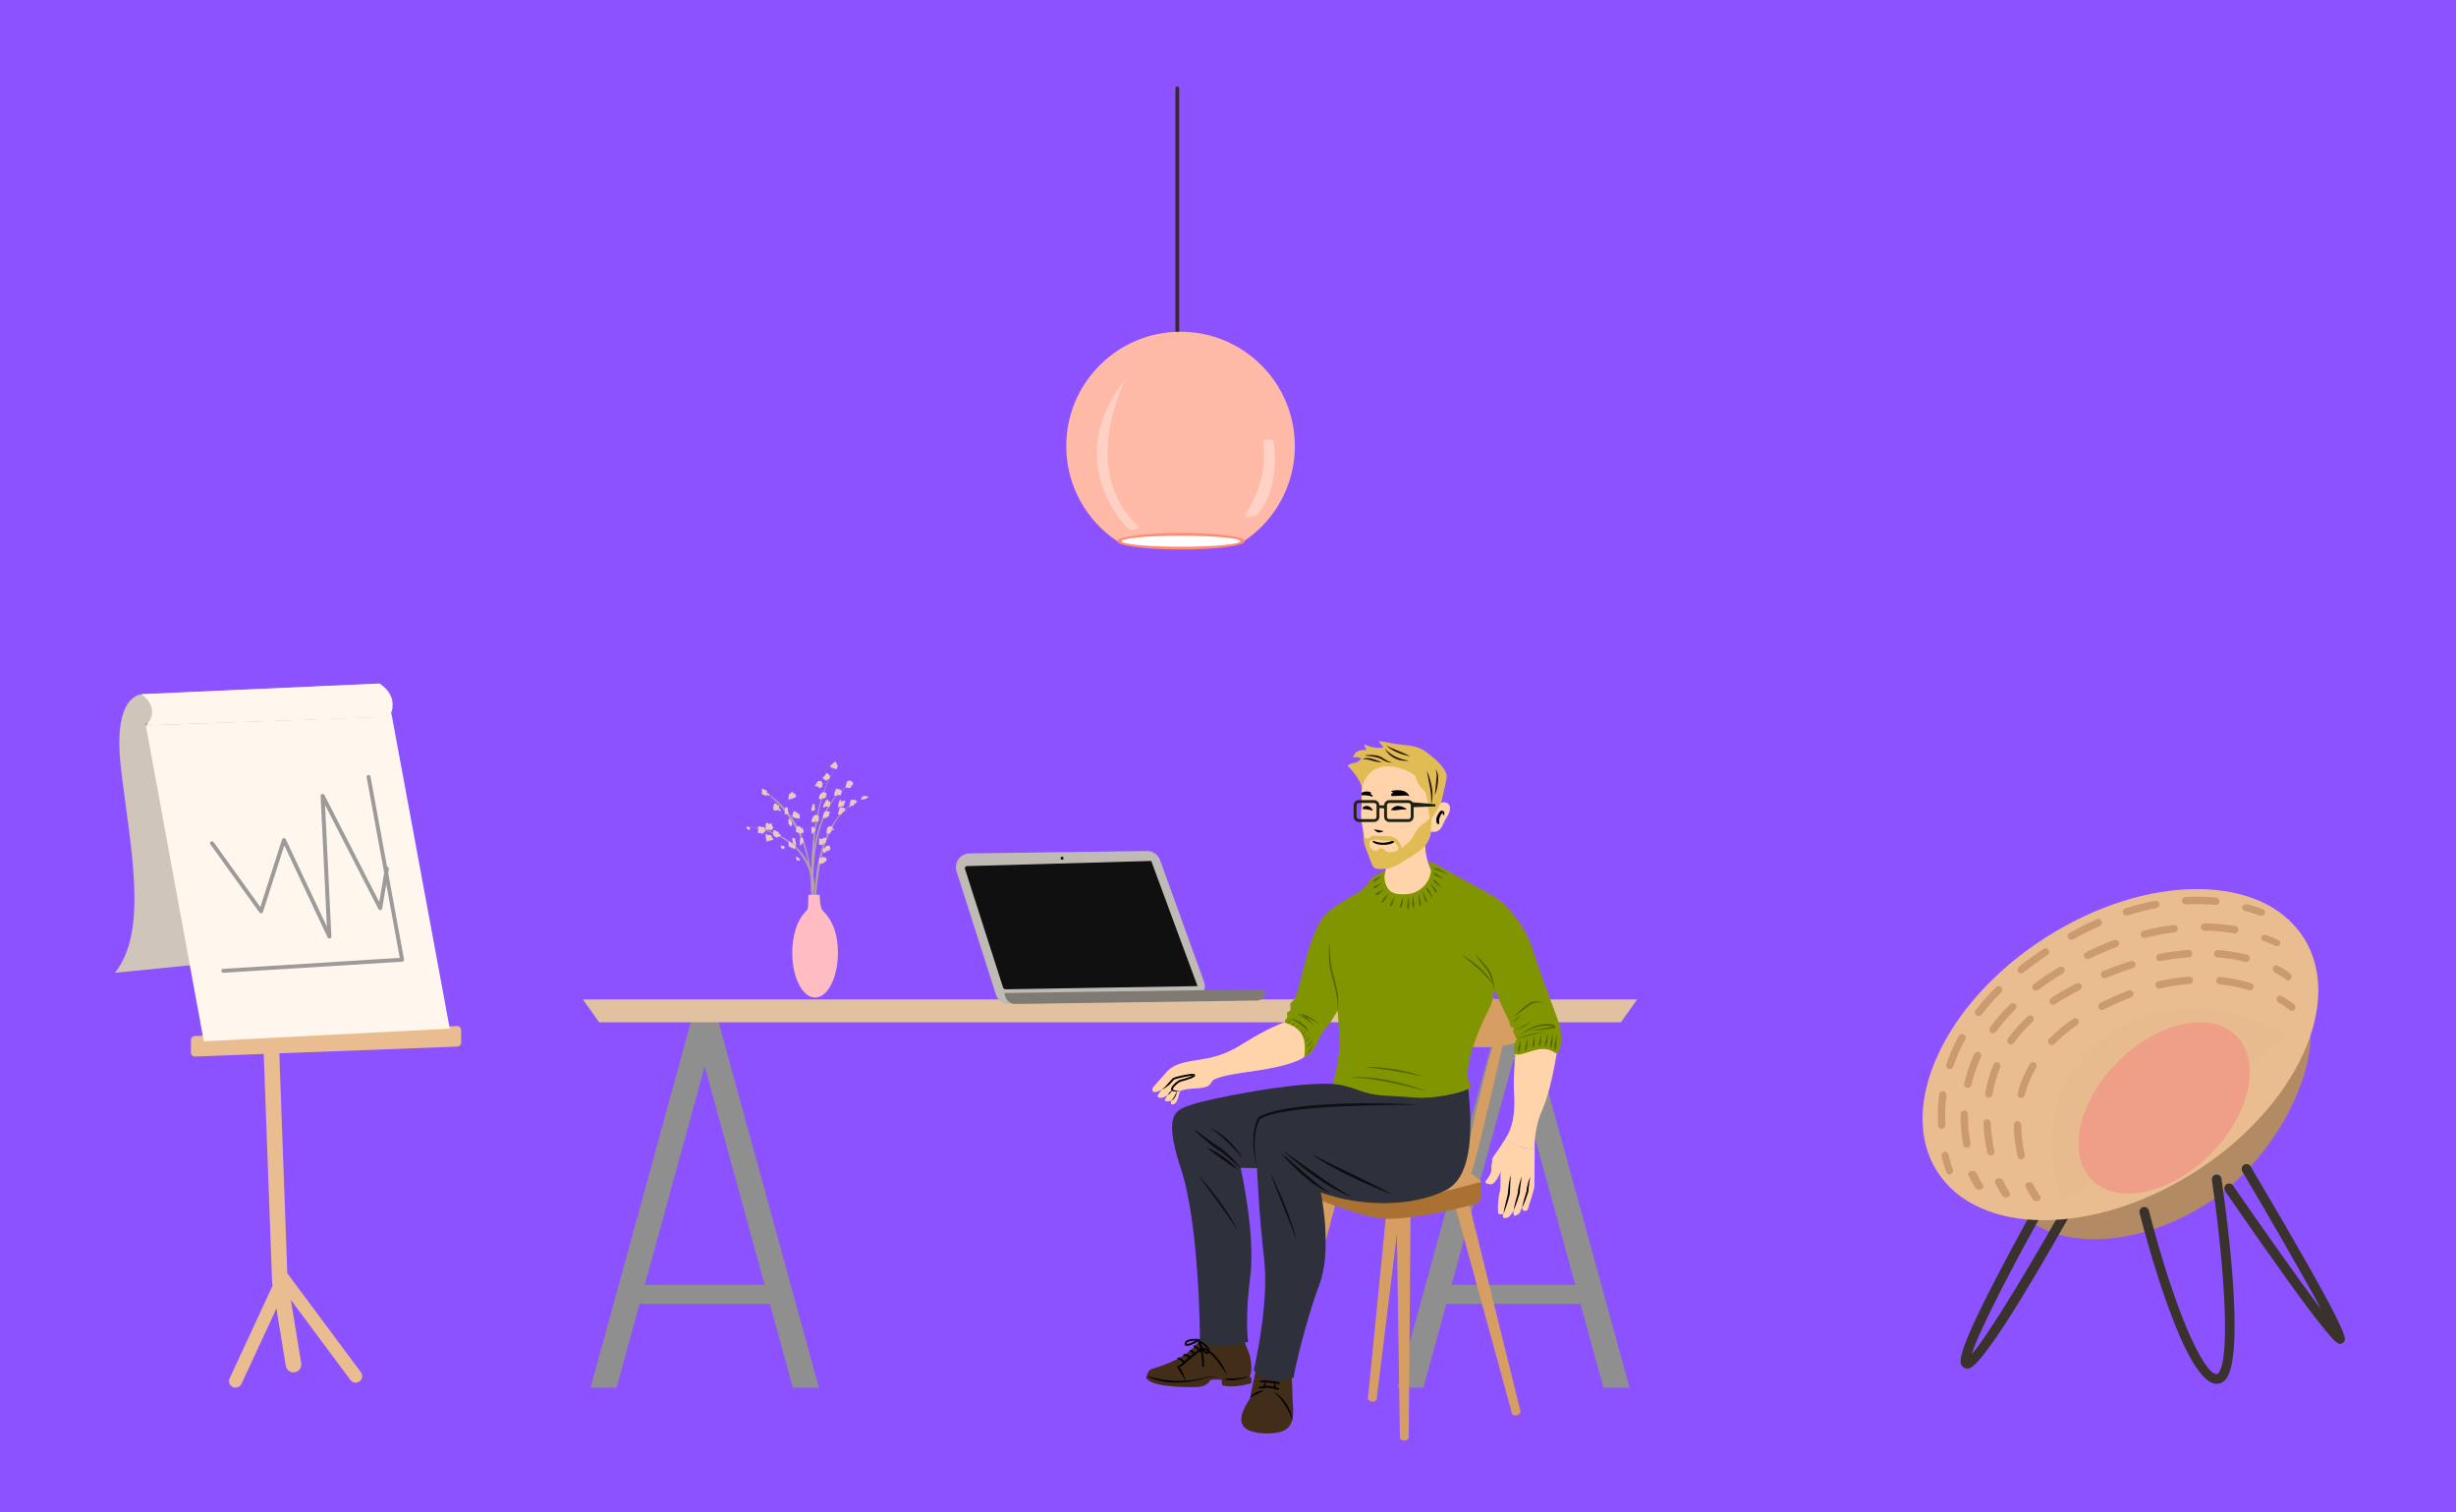 <svg viewBox="28.823 -22.604 645.354 397.402" xmlns="http://www.w3.org/2000/svg" overflow="visible" xmlns:xlink="http://www.w3.org/1999/xlink" width="597.55px" height="367.965px"><rect id="Blush Background Color" fill="#8c52ff" x="28.823" y="-22.604" width="645.354" height="397.402"/><g id="Master/Scenes/Home Office" stroke="none" stroke-width="1" fill="none" fill-rule="evenodd"><g id="Background" transform="translate(59, 0)"><g id="Plants" transform="translate(319, 117) scale(1 1)"><g id="Plants/None" stroke="none" stroke-width="1" fill="none" fill-rule="evenodd" fill-opacity="0"/></g><g id="Desk" transform="translate(123, 164)"><g transform="translate(0, 76)"><polygon id="Fill-3" fill="#8F8F8F" points="8.839 102 2 102 29.161 3 36 3"/><polygon id="Fill-5" fill="#8F8F8F" points="55.161 102 62 102 34.839 3 28 3"/><polygon id="Fill-7" fill="#8F8F8F" points="13 80 52 80 52 75 13 75"/><polygon id="Fill-9" fill="#8F8F8F" points="220.839 102 214 102 241.161 3 248 3"/><polygon id="Fill-10" fill="#8F8F8F" points="268.161 102 275 102 247.839 3 241 3"/><polygon id="Fill-11" fill="#8F8F8F" points="225 80 264 80 264 75 225 75"/><polygon id="Fill-12" fill="#E2C1A1" points="272.759 6 4.241 6 0 0 277 0"/></g><g id="Laptop" transform="translate(98, 37)"><path d="M61.865,39.193 L14.045,40.225 C12.439,40.259 11.002,39.234 10.512,37.704 L0.175,5.367 C-0.568,3.047 1.143,0.671 3.579,0.637 L50.191,-2.20268248e-13 C51.736,-0.021 53.126,0.94 53.651,2.393 L65.197,34.336 C66.041,36.668 64.345,39.139 61.865,39.193" id="Fill-21" fill="#BFBAB4"/><path d="M63.493,35.498 L13.074,36.333 C12.758,36.338 12.476,36.136 12.38,35.835 L2.386,4.687 C2.273,4.339 2.527,3.98 2.892,3.971 L51.328,2.615 L63.493,35.498 Z" id="Fill-22" fill="#101010"/><path d="M28.3,1.896 C28.3,2.116 28.121,2.293 27.902,2.293 C27.682,2.293 27.504,2.116 27.504,1.896 C27.504,1.676 27.682,1.498 27.902,1.498 C28.121,1.498 28.3,1.676 28.3,1.896" id="Fill-23" fill="#101010"/><path d="M79.104,39.286 L15.692,40.185 C14.106,40.208 12.808,38.929 12.808,37.343 L12.808,37.305 L81.326,36.333 L81.326,37.034 C81.326,38.265 80.336,39.269 79.104,39.286" id="Fill-24" fill="#807A74"/></g><g id="Small Plant" transform="translate(37, 0) scale(1 1)"><g id="Small Plant/Small Vase 3" stroke="none" stroke-width="1" fill="none" fill-rule="evenodd"><g id="Group-27-Copy" transform="translate(6, 13)"><path d="M17.789,36.493 C17.82,34.18 17.464,31.876 16.701,29.718 C15.945,27.567 14.847,25.508 13.279,23.807 C11.727,22.1 9.796,20.729 7.685,19.728 C5.581,18.705 3.313,18.007 1,17.554 L1.01,17.5 C3.341,17.88 5.642,18.509 7.805,19.478 C9.968,20.442 11.973,21.791 13.612,23.509 C15.265,25.209 16.526,27.296 17.237,29.547 C17.924,31.799 18.2,34.188 17.845,36.5 L17.789,36.493 Z" id="Fill-32" fill="#B4A4A1"/><path d="M18.069,41.5 C17.447,38.22 17.175,34.879 17.04,31.539 C16.919,28.194 17.082,24.843 17.413,21.516 C17.587,19.853 17.815,18.197 18.1,16.552 C18.397,14.909 18.761,13.279 19.19,11.67 C19.643,10.067 20.171,8.489 20.781,6.948 C21.414,5.416 22.135,3.927 22.954,2.5 L23,2.529 C22.212,3.973 21.525,5.473 20.928,7.012 C20.353,8.561 19.861,10.142 19.446,11.746 C19.044,13.353 18.709,14.979 18.439,16.616 C18.182,18.256 17.982,19.906 17.835,21.561 C17.562,24.874 17.519,28.201 17.57,31.524 C17.609,34.849 17.801,38.173 18.121,41.49 L18.069,41.5 Z" id="Fill-33" fill="#B4A4A1"/><path d="M16.711,36.492 C16.979,33.867 16.849,31.21 16.472,28.608 C16.092,26.003 15.411,23.443 14.42,21.011 C13.913,19.799 13.331,18.62 12.676,17.484 C12.003,16.36 11.292,15.257 10.494,14.213 C8.926,12.106 7.037,10.248 5,8.544 L5.033,8.5 C7.265,9.956 9.256,11.793 10.932,13.881 C11.764,14.93 12.495,16.056 13.153,17.219 C13.79,18.394 14.349,19.608 14.831,20.85 C15.785,23.338 16.418,25.939 16.746,28.571 C17.053,31.205 17.108,33.873 16.766,36.5 L16.711,36.492 Z" id="Fill-34" fill="#B4A4A1"/><path d="M18.104,37.5 C17.898,35.105 18.021,32.696 18.273,30.304 C18.549,27.913 19.08,25.549 19.813,23.248 C20.173,22.096 20.599,20.961 21.097,19.857 C21.591,18.752 22.154,17.672 22.821,16.653 C24.133,14.607 25.867,12.793 27.968,11.5 L28,11.547 C25.95,12.898 24.299,14.742 23.07,16.798 C22.436,17.818 21.907,18.896 21.446,19.998 C20.98,21.098 20.588,22.228 20.261,23.374 C19.595,25.666 19.198,28.019 18.85,30.374 C18.497,32.73 18.289,35.108 18.162,37.498 L18.104,37.5 Z" id="Fill-35" fill="#B4A4A1"/><path d="M17.566,38.5 C17.078,35.63 16.962,32.71 17.01,29.799 C17.083,26.886 17.455,23.979 18.099,21.133 C18.412,19.708 18.815,18.302 19.311,16.928 C19.802,15.553 20.386,14.207 21.11,12.934 C21.838,11.668 22.654,10.441 23.646,9.359 C24.631,8.275 25.746,7.31 26.968,6.5 L27,6.547 C25.803,7.385 24.723,8.371 23.775,9.47 C22.82,10.565 22.046,11.799 21.361,13.068 C20.67,14.338 20.119,15.679 19.661,17.047 C19.198,18.413 18.826,19.811 18.545,21.226 C17.967,24.055 17.725,26.938 17.579,29.819 C17.427,32.703 17.46,35.598 17.623,38.493 L17.566,38.5 Z" id="Fill-36" fill="#B4A4A1"/><path d="M1,17.938 C1,17.938 0.837,18.5 0.737,18.5 C0.637,18.5 0.099,18.181 0.068,18.104 C0.036,18.027 0,17.618 0,17.524 C0,17.429 0.042,17.65 0.31,17.628 C0.579,17.607 1,17.938 1,17.938" id="Fill-37" fill="#ECC9C0"/><path d="M3.071,17.567 C3.071,17.567 2.912,19.272 3.071,19.349 C3.23,19.425 3.638,19.024 3.896,19.349 C4.155,19.675 4.393,19.398 4.418,19.215 C4.444,19.033 4.772,19.148 4.871,19.024 C4.971,18.899 4.733,18.813 4.822,18.659 C4.912,18.506 5.051,18.329 4.981,18.235 C4.912,18.142 4.792,18.065 4.762,17.893 C4.733,17.72 4.086,17.644 3.886,17.663 C3.688,17.682 3.618,17.366 3.071,17.567" id="Fill-38" fill="#ECC9C0"/><path d="M5.741,16.85 C5.741,16.85 5.671,16.671 5.547,16.663 C5.424,16.653 5.398,16.476 5.319,16.503 C5.239,16.529 5.125,16.823 5.055,16.85 C4.984,16.877 5.002,17.572 5.002,18.027 C5.002,18.482 5.143,18.437 5.424,18.437 C5.705,18.437 5.732,18.341 5.97,18.437 C6.207,18.535 6.497,18.526 6.726,18.356 C6.955,18.187 7.008,17.766 6.999,17.499 C6.99,17.233 6.7,17.902 6.708,17.429 C6.718,16.957 6.656,16.832 6.559,16.805 C6.462,16.779 6.207,16.645 6.181,16.645 C6.154,16.645 6.128,17.019 6.066,16.993 C6.004,16.966 5.741,16.85 5.741,16.85" id="Fill-39" fill="#ECC9C0"/><path d="M7.265,18.507 C7.028,18.581 6.997,18.661 7.008,18.836 C7.019,19.011 7.039,19.552 7.006,19.712 C6.973,19.873 7.083,19.932 7.174,19.99 C7.265,20.048 7.21,20.121 7.328,20.18 C7.447,20.238 7.584,20.136 7.73,20.392 C7.876,20.647 8.049,20.384 8.304,20.282 C8.559,20.18 9.088,20.019 8.987,19.734 C8.887,19.45 8.487,19.72 8.487,19.355 C8.487,18.989 8.241,18.88 8.059,18.902 C7.876,18.924 7.502,18.435 7.265,18.507" id="Fill-40" fill="#ECC9C0"/><path d="M5.214,19.5 C5.214,19.5 5.466,19.579 5.466,19.718 C5.466,19.858 5.419,19.875 5.663,19.849 C5.906,19.823 5.942,19.692 6.102,19.771 C6.261,19.849 6.606,19.998 6.644,20.147 C6.681,20.294 6.632,20.635 6.815,20.618 C6.999,20.6 7.027,20.653 6.98,20.941 C6.934,21.229 6.69,21.142 6.55,21.168 C6.411,21.194 6.046,21.456 5.85,21.168 C5.85,21.168 5.831,21.517 5.606,21.482 C5.381,21.448 5.204,21.631 5.214,21.282 C5.223,20.932 4.728,19.535 5.214,19.5" id="Fill-41" fill="#ECC9C0"/><path d="M9.006,22.637 C9.006,22.637 8.971,22.506 9.071,22.5 C9.17,22.494 9.292,22.618 9.292,22.637 C9.292,22.655 9.313,22.736 9.334,22.736 C9.356,22.736 9.327,22.606 9.399,22.618 C9.47,22.63 9.627,22.698 9.705,22.668 C9.784,22.637 9.67,22.773 9.863,22.736 C10.055,22.698 9.998,23.213 9.969,23.244 C9.941,23.275 9.876,23.3 9.848,23.381 C9.82,23.461 9.594,23.554 9.5,23.461 C9.406,23.368 9.277,23.381 9.256,23.399 C9.235,23.418 9.135,23.381 9.135,23.232 C9.135,23.083 8.994,23.033 9,22.972 C9.006,22.909 9.063,22.717 9.006,22.637" id="Fill-42" fill="#ECC9C0"/><path d="M11.474,21.564 C11.474,21.564 11,21.376 11,21.644 C11,21.911 11.126,21.987 11.037,22.204 C10.948,22.422 11.126,22.547 11.126,22.706 C11.126,22.864 11.12,22.915 11.237,22.915 C11.355,22.915 11.509,22.974 11.517,23.007 C11.524,23.04 11.576,22.856 11.576,22.756 C11.576,22.656 11.702,23.233 11.738,23.233 C11.776,23.233 12.175,23.133 12.175,23.233 C12.175,23.333 12.271,23.417 12.367,23.417 C12.463,23.417 12.632,23.634 12.669,23.366 C12.706,23.099 12.706,23.032 12.817,23.032 C12.928,23.032 13.024,22.815 12.995,22.731 C12.965,22.648 12.78,22.645 12.788,22.5 C12.795,22.355 12.751,22.313 12.573,22.313 C12.396,22.313 12.175,22.163 12,22.011 C11.825,21.858 11.474,21.564 11.474,21.564" id="Fill-43" fill="#ECC9C0"/><path d="M12.459,20.587 C12.459,20.587 12.275,20.447 12.164,20.522 C12.052,20.598 12,20.663 12,20.846 C12,21.029 12.136,21.837 12.136,21.912 C12.136,21.988 12.136,22.031 12.23,22.031 C12.324,22.031 12.369,22.085 12.382,22.182 C12.395,22.279 12.699,22.21 12.699,22.331 C12.699,22.452 12.918,22.537 12.984,22.484 C13.048,22.43 12.912,21.299 12.782,21.029 C12.782,21.029 12.782,20.673 12.699,20.663 C12.614,20.652 12.459,20.587 12.459,20.587" id="Fill-44" fill="#ECC9C0"/><path d="M13.739,17.501 C13.739,17.501 13.35,17.509 13.308,17.501 C13.267,17.492 13.062,17.592 13.041,17.909 C13.021,18.225 13.031,18.85 13.001,19.001 C12.97,19.15 13.739,19.109 13.739,19.109 C13.739,19.109 13.862,19.225 13.862,19.292 C13.862,19.358 14.129,19.558 14.365,19.483 C14.6,19.408 14.456,19.133 14.662,19.208 C14.867,19.284 15,19.225 15,18.942 C15,18.659 14.928,18.077 14.59,17.984 C14.251,17.892 14.18,17.925 14.18,17.709 C14.18,17.492 13.76,17.658 13.739,17.501" id="Fill-45" fill="#ECC9C0"/><path d="M14.73,20.592 C14.73,20.592 14.216,20.426 14.137,20.54 C14.057,20.654 14.108,20.883 14.035,21.081 C13.963,21.279 14.021,22.278 14.035,22.423 C14.05,22.569 14.397,22.486 14.397,22.35 C14.397,22.215 14.426,21.898 14.578,22.02 C14.73,22.142 14.69,22.032 14.765,21.788 C14.841,21.545 14.969,21.778 14.998,21.456 C15.027,21.133 14.73,20.592 14.73,20.592" id="Fill-46" fill="#ECC9C0"/><path d="M13.55,25.85 C13.55,25.85 13.494,25.856 13.49,25.74 C13.485,25.624 13.327,25.517 13.205,25.514 C13.084,25.511 13,25.459 13,25.578 C13,25.698 13.037,26.153 13.065,26.237 C13.093,26.321 13.214,26.34 13.214,26.405 C13.214,26.469 13.294,26.504 13.444,26.498 C13.592,26.492 13.984,26.553 13.998,26.285 C14.012,26.017 13.934,26.017 13.817,25.95 C13.7,25.882 13.747,25.785 13.662,25.782 C13.578,25.778 13.55,25.85 13.55,25.85" id="Fill-47" fill="#ECC9C0"/><path d="M11.803,16.155 C11.803,16.155 11.682,16.197 11.678,15.994 C11.674,15.791 11.701,15.743 11.566,15.687 C11.432,15.631 11.061,15.47 11.025,15.505 C10.989,15.539 10.994,16.855 11.025,16.876 C11.057,16.897 11.2,17.065 11.2,17.128 C11.2,17.19 11.398,17.092 11.392,17.219 C11.388,17.344 11.463,17.519 11.508,17.498 C11.553,17.477 11.584,17.456 11.607,17.47 C11.629,17.484 11.799,17.491 11.803,17.316 C11.808,17.142 11.857,17.078 11.875,17.135 C11.893,17.19 11.946,17.296 11.991,17.204 C12.036,17.114 11.906,16.203 11.803,16.155" id="Fill-48" fill="#ECC9C0"/><path d="M9,13.131 L9,13.291 C9,13.339 8.951,13.489 8.897,13.499 C8.842,13.509 8.555,13.455 8.474,13.426 C8.393,13.397 8.431,13.218 8.409,13.179 C8.388,13.141 7.531,13.494 7.163,13.286 C6.794,13.077 7.134,11.466 7.376,11.501 C7.618,11.534 7.682,11.63 7.833,11.63 C7.833,11.63 7.973,11.605 7.973,11.702 C7.973,11.8 7.916,11.998 8.167,11.994 C8.418,11.99 8.461,11.952 8.48,12.062 C8.498,12.172 8.66,13.216 8.792,13.216 C8.925,13.216 8.819,13.046 9,13.131" id="Fill-49" fill="#ECC9C0"/><path d="M10.338,12.5 C10.338,12.5 10.117,12.551 10.107,12.668 C10.097,12.785 10.028,14.049 10.008,14.166 C9.988,14.283 10.003,14.341 10.067,14.341 C10.132,14.341 10.309,14.37 10.363,14.304 C10.417,14.238 10.501,14.202 10.57,14.312 C10.639,14.421 10.673,14.575 10.915,14.458 C10.915,14.458 11.013,13.725 10.999,13.599 C10.984,13.471 10.861,13.625 10.856,13.45 C10.851,13.274 10.841,12.675 10.807,12.618 C10.772,12.558 10.338,12.5 10.338,12.5" id="Fill-50" fill="#ECC9C0"/><path d="M11.579,8.979 C11.579,8.979 11.299,8.798 11.23,8.979 C11.16,9.16 10.776,10.349 11.187,10.475 C11.596,10.6 11.579,10.217 11.579,10.217 C11.579,10.217 12.12,10.308 12.163,10.287 C12.207,10.266 12.321,10.009 12.434,10.009 C12.548,10.009 12.766,10.106 12.835,9.918 C12.905,9.73 13.071,9.299 12.966,9.257 C12.862,9.215 12.844,9.292 12.826,9.125 C12.809,8.958 12.548,8.915 12.364,8.899 C12.181,8.882 12.391,8.589 12.181,8.575 C11.971,8.561 12.007,8.478 11.902,8.506 C11.797,8.534 11.806,8.596 11.692,8.596 C11.579,8.596 11.579,8.979 11.579,8.979" id="Fill-51" fill="#ECC9C0"/><path d="M12.528,13.5 C12.528,13.5 13.77,14.229 13.902,14.437 C14.035,14.644 14.031,15.464 13.902,15.497 C13.774,15.53 12.415,15.297 12.336,15.156 C12.257,15.016 12.313,14.967 12.076,14.967 C11.837,14.967 12.211,13.641 12.528,13.5" id="Fill-52" fill="#ECC9C0"/><path d="M17.695,11.666 C17.695,11.666 17.584,11.5 17.514,11.5 C17.444,11.5 16.927,13.109 17.009,13.342 C17.09,13.574 17.27,13.482 17.27,13.482 C17.27,13.482 17.406,13.184 17.438,13.333 C17.471,13.482 17.781,13.458 17.804,13.399 C17.825,13.342 17.901,13.051 17.95,13.067 C17.999,13.084 18.043,12.761 17.923,12.586 C17.804,12.412 18.032,12.371 17.945,12.205 C17.858,12.039 17.792,12.039 17.853,11.948 C17.912,11.857 17.808,11.658 17.695,11.666" id="Fill-53" fill="#ECC9C0"/><path d="M17.655,17.923 C17.655,17.923 17.571,17.676 17.519,17.594 C17.467,17.511 17.37,17.5 17.324,17.5 C17.278,17.5 17.214,17.666 17.103,17.923 C16.993,18.182 17.142,18.171 17.032,18.44 C16.921,18.708 17.136,18.79 17.136,18.863 C17.136,18.935 17.077,19.441 17.123,19.441 C17.168,19.441 17.486,19.614 17.506,19.367 C17.525,19.121 17.824,19.018 17.863,18.863 C17.902,18.708 18.071,18.047 17.967,17.903 C17.863,17.759 17.655,17.923 17.655,17.923" id="Fill-54" fill="#ECC9C0"/><path d="M17.63,14.7 C17.63,14.7 17.13,15.748 17.085,15.893 C17.039,16.039 17.051,16.194 17.006,16.298 C16.96,16.402 17.209,16.371 17.318,16.298 C17.426,16.225 17.631,16.661 17.825,16.433 C18.018,16.205 17.949,16.039 18.199,16.132 C18.449,16.225 18.859,16.537 18.859,16.267 C18.859,15.997 18.996,15.738 18.996,15.448 C18.996,15.157 19.029,14.918 18.905,14.772 C18.78,14.628 18.292,14.476 18.12,14.503 C17.947,14.53 17.914,14.783 17.63,14.7" id="Fill-55" fill="#ECC9C0"/><path d="M19.494,10.5 C19.494,10.5 19.676,10.161 19.966,10.161 C20.255,10.161 20.364,10.33 20.432,10.056 C20.5,9.782 20.622,10.435 20.813,9.886 C21.003,9.338 21.085,8.895 20.881,8.777 C20.677,8.66 20.296,8.438 20.133,8.517 C19.97,8.595 19.983,8.742 19.725,8.792 C19.467,8.843 19.29,9.104 19.181,9.404 C19.073,9.704 18.978,10.004 19.005,10.135 C19.032,10.265 19.494,10.5 19.494,10.5" id="Fill-56" fill="#ECC9C0"/><path d="M18,6.768 C18,6.768 18.769,5.583 18.83,5.575 C18.891,5.567 19.013,5.693 19.088,5.575 C19.163,5.457 19.245,5.495 19.245,5.574 C19.245,5.654 19.378,5.724 19.417,5.669 C19.456,5.614 19.578,5.591 19.721,5.685 C19.863,5.779 19.823,5.888 19.823,6.061 C19.823,6.234 20,6.061 20,6.352 C20,6.642 19.836,6.564 19.83,6.642 C19.823,6.721 20.082,7.027 19.85,7.177 C19.619,7.325 19.578,7.333 19.483,7.294 C19.387,7.255 19.387,7.349 19.333,7.444 C19.279,7.537 19.102,7.498 19.04,7.444 C18.98,7.388 18.725,6.909 18.55,6.956 C18.374,7.004 18.224,7.388 18,6.768" id="Fill-57" fill="#ECC9C0"/><path d="M20.218,5.013 C20.218,5.013 19.992,5.027 20,4.8 C20.008,4.573 20.613,4.311 20.71,3.921 C20.806,3.53 21.209,3.438 21.258,3.537 C21.307,3.637 21.903,4.247 21.984,4.325 C22.065,4.403 21.815,4.772 21.718,4.829 C21.621,4.885 21.791,4.978 21.662,5.077 C21.533,5.177 21.396,5.105 21.396,5.155 C21.396,5.205 20.911,5.652 20.718,5.446 C20.524,5.24 20.218,5.013 20.218,5.013" id="Fill-58" fill="#ECC9C0"/><path d="M22,1.559 C22,1.559 22.1,2.063 22.169,2.073 C22.238,2.082 23.275,2.367 23.401,2.434 C23.527,2.5 23.7,2.595 23.758,2.272 C23.815,1.949 24.057,1.635 23.988,1.559 C23.919,1.483 23.689,1.549 23.769,1.359 C23.85,1.17 23.885,1.16 23.758,1.037 C23.631,0.913 23.412,0.808 23.412,0.59 C23.412,0.371 22.929,0.599 22.895,0.77 C22.86,0.941 22,1.559 22,1.559" id="Fill-59" fill="#ECC9C0"/><path d="M20,15.282 C20,15.282 20.194,13.481 20.939,13.5 C21.684,13.519 21.132,13.75 21.711,13.692 C22.29,13.635 21.842,14.04 21.711,14.126 C21.579,14.212 21.79,14.791 21.474,14.964 C21.158,15.137 21.078,14.791 21,15.282 C20.922,15.773 21.082,15.282 20.541,15.282 L20,15.282 Z" id="Fill-60" fill="#ECC9C0"/><path d="M20,12.421 C20,12.421 20.55,12.544 20.664,12.483 C20.778,12.421 20.301,12.373 20.873,12.344 C21.444,12.316 21.727,12.636 21.784,12.344 C21.841,12.052 22.125,11.161 21.936,11.038 C21.746,10.915 21.48,11.039 21.499,10.847 C21.519,10.654 21.351,10.509 21.089,10.5 C20.826,10.49 20,12.421 20,12.421" id="Fill-61" fill="#ECC9C0"/><path d="M23.078,9.036 L23.078,8.759 C23.078,8.481 23.548,7.721 23.579,7.561 C23.61,7.399 23.62,7.605 23.902,7.668 C24.184,7.73 24.173,7.828 24.173,7.891 C24.173,7.954 24.518,7.668 24.57,7.748 C24.622,7.828 24.559,8.007 24.748,8.034 C24.934,8.061 25.023,8.36 24.995,8.622 C24.966,8.884 24.768,8.974 24.799,9.251 C24.831,9.528 23.892,9.251 23.892,9.251 C23.892,9.251 23.881,9.421 23.766,9.421 C23.652,9.421 22.932,9.644 23.005,9.34 L23.078,9.036 Z" id="Fill-62" fill="#ECC9C0"/><path d="M24.7,10.929 C24.7,10.929 24.727,10.661 24.757,10.661 C24.785,10.661 24.844,10.53 24.668,10.508 C24.493,10.485 24.412,10.5 24.412,10.719 C24.412,10.938 24.259,11.358 24.157,11.634 C24.055,11.911 23.959,12.386 24.018,12.401 C24.076,12.416 24.449,12.5 24.449,12.5 C24.449,12.5 24.574,12.284 24.668,12.273 C24.763,12.263 25.268,12.352 25.4,12.273 C25.531,12.194 25.779,11.198 25.875,11.098 C25.97,10.998 26.101,10.768 25.875,10.761 C25.648,10.753 25.634,10.83 25.502,10.83 C25.37,10.83 25.4,10.883 25.319,10.883 C25.239,10.883 25.129,10.814 25.078,10.845 C25.027,10.876 24.826,11.128 24.7,10.929" id="Fill-63" fill="#ECC9C0"/><path d="M26,7.142 C26,7.142 26.278,6.061 26.371,5.883 C26.464,5.705 26.568,5.646 26.673,5.573 C26.777,5.5 27.079,5.454 27.415,5.573 C27.751,5.691 28.113,6.143 27.967,6.526 C27.82,6.909 27.6,6.622 27.554,6.813 C27.508,7.005 27.426,7.511 27.252,7.443 C27.079,7.374 27.125,7.277 26.8,7.449 C26.475,7.621 26.612,7.301 26.445,7.331 C26.278,7.361 26.046,7.579 26,7.142" id="Fill-64" fill="#ECC9C0"/><path d="M27,12.217 L27.247,10.915 C27.247,10.915 27.504,10.652 27.524,10.547 C27.544,10.442 27.969,10.534 28.019,10.612 C28.068,10.691 28.019,10.429 28.404,10.56 C28.79,10.691 29.028,10.862 28.997,10.928 C28.968,10.993 28.691,11.519 28.691,11.519 L28.464,11.464 L28,12.163 L27.362,12.053 C27.362,12.053 27.396,12.521 27.287,12.499 C27.178,12.478 27,12.217 27,12.217" id="Fill-65" fill="#ECC9C0"/><path d="M30,10.272 C30,10.272 30.338,10.001 30.338,9.855 C30.338,9.71 30.365,9.678 30.46,9.678 C30.554,9.678 30.427,9.676 30.677,9.605 C30.926,9.535 31.226,9.444 31.358,9.545 C31.489,9.646 32.126,9.626 31.978,9.767 C31.83,9.908 31.83,10.059 31.515,10.17 C31.201,10.281 31.214,10.44 30.742,10.411 C30.27,10.381 30.568,10.706 30,10.272" id="Fill-66" fill="#ECC9C0"/><path d="M24,14.095 C24,14.095 24.281,13.565 24.344,13.157 C24.406,12.75 24.53,12.465 24.668,12.506 C24.804,12.547 24.854,12.525 24.991,12.502 C25.128,12.479 25.066,12.656 25.252,12.628 C25.439,12.601 25.862,12.859 25.862,12.859 C25.862,12.859 25.726,13.419 25.862,13.282 C26,13.144 25.987,12.954 26,13.144 C26.012,13.335 25.688,13.701 25.502,13.592 C25.315,13.483 25.414,13.986 25.215,13.959 L25.016,13.932 C25.016,13.932 25.075,14.457 24.827,14.351 C24.58,14.244 24.054,14.896 24,14.095" id="Fill-67" fill="#ECC9C0"/><path d="M23,18.212 C23,18.212 22.598,18.303 22.598,17.971 C22.598,17.638 22.526,17.583 22.34,17.516 C22.155,17.449 21.598,17.615 21.485,17.58 C21.372,17.544 21.268,17.971 21.268,17.971 C21.268,17.971 21.176,17.936 21.124,18.054 C21.073,18.173 21,19.464 21,19.464 C21,19.464 21.537,19.287 21.655,19.464 C21.774,19.642 21.949,19.097 21.949,19.097 C21.949,19.097 22.01,19.239 22.135,19.121 C22.258,19.002 22.447,18.327 22.447,18.327 C22.447,18.327 22.866,18.856 23,18.212" id="Fill-68" fill="#ECC9C0"/><path d="M19.33,20.534 L19.403,20.862 C19.403,20.862 19.669,20.815 19.702,20.908 C19.735,21.002 19.76,20.675 19.834,20.675 C19.909,20.675 20.049,20.804 20.115,20.73 C20.181,20.656 20.107,20.432 20.363,20.534 C20.619,20.637 20.462,20.463 20.734,20.507 C21.007,20.553 21.04,20.82 20.965,20.926 C20.891,21.03 20.883,21.508 20.801,21.666 C20.718,21.826 20.676,22.054 20.523,21.875 C20.371,21.694 20.379,22.144 20.214,22.153 C20.049,22.163 19.986,22.153 19.986,22.153 C19.986,22.153 20.124,22.49 19.966,22.5 C19.809,22.509 19.793,22.368 19.619,22.368 C19.446,22.368 19,22.387 19,22.238 C19,22.088 19.132,20.721 19.124,20.6 C19.116,20.478 19.33,20.534 19.33,20.534" id="Fill-69" fill="#ECC9C0"/><path d="M20.159,23.327 C20.159,23.327 20,23.377 20,23.566 C20,23.754 20.182,24.122 20.159,24.212 C20.137,24.301 20.141,24.5 20.161,24.5 C20.182,24.5 20.273,24.291 20.329,24.381 C20.386,24.47 20.671,24.504 20.671,24.422 C20.671,24.341 20.875,23.874 20.886,24.003 C20.897,24.132 21.159,24.212 21.193,24.053 C21.227,23.894 21.068,23.854 21.227,23.894 C21.386,23.933 21.84,23.953 21.84,23.754 C21.84,23.556 21.999,23.506 21.999,23.506 C21.999,23.506 22.025,22.813 21.805,22.658 C21.585,22.504 21.497,22.481 21.471,22.512 C21.445,22.542 21.347,22.673 21.277,22.666 C21.207,22.658 21.066,22.612 20.933,22.689 C20.801,22.766 20.748,22.997 20.625,22.997 C20.502,22.997 20.697,23.479 20.159,23.327" id="Fill-70" fill="#ECC9C0"/><path d="M19.377,25.787 C19.166,25.795 19.043,25.893 19.043,26.145 C19.043,26.397 19.147,26.586 19.043,26.847 C18.938,27.107 19.036,27.557 19.21,27.494 C19.384,27.431 19.744,27.251 19.744,27.251 C19.744,27.251 19.876,27.368 19.971,27.368 C20.066,27.368 20.161,27.021 20.279,27.02 C20.397,27.018 20.586,27.026 20.643,26.748 C20.7,26.469 20.956,26.99 20.994,26.522 C21.032,26.055 20.89,25.687 20.795,25.669 C20.7,25.651 20.549,25.84 20.388,25.669 C20.226,25.498 19.886,25.453 19.866,25.551 C19.847,25.651 19.895,25.84 19.819,25.848 C19.744,25.858 19.377,25.787 19.377,25.787" id="Fill-71" fill="#ECC9C0"/><path d="M4.664,7.718 C4.664,7.718 4.257,7.825 4.215,7.657 C4.174,7.49 4.011,7.374 4.011,7.752 C4.011,8.129 4.12,8.235 4.011,8.768 C3.902,9.3 4.664,9.239 4.664,9.239 C4.664,9.239 4.8,9.528 5.046,9.498 C5.291,9.467 5.222,9.254 5.372,9.3 C5.522,9.346 5.958,9.574 5.998,9.163 C6.039,8.752 5.372,9.131 5.372,8.683 C5.372,8.235 5.44,8.235 5.168,8.068 C4.896,7.9 4.773,8.205 4.664,7.718" id="Fill-72" fill="#ECC9C0"/><path d="M20.57,40.263 C20.57,40.263 20.008,39.683 19.85,39.464 C19.265,38.65 19.197,35.5 19.197,35.5 L16.244,35.5 L16.186,38.384 C16.154,38.839 16.126,39.188 15.841,39.535 L15.216,40.297 C13.305,42.266 12,46.193 12,50.724 C12,57.228 14.686,62.5 18,62.5 C21.313,62.5 24,57.228 24,50.724 C24,46.193 22.788,42.636 20.57,40.263" id="Fill-73" fill="#FFBCC3"/></g></g></g></g><g id="Board" transform="translate(45.5, 249.5) scale(-1, 1) translate(-45.5, -249.5) translate(0, 157)"><path d="M83.471,2.809 C83.471,2.809 91.689,1.939 89.427,21.93 C87.164,41.919 81.908,64.858 91,76 L26.748,69.576 C26.748,69.576 22.439,39.021 26.223,22.257 C31.145,0.457 21,0 21,0 L83.471,2.809 Z" id="Fill-1" fill="#D0C5BA"/><path d="M69.936,97.999 L0.989,95.383 C0.438,95.364 0,94.908 0,94.353 L0,91.032 C0,90.447 0.485,89.979 1.066,90.001 L70.013,92.617 C70.563,92.636 71,93.092 71,93.647 L71,96.969 C71,97.553 70.517,98.021 69.936,97.999" id="Fill-13" fill="#EABD91"/><path d="M44.053,181 C43.943,181 43.829,180.99 43.716,180.971 C42.598,180.786 41.842,179.721 42.028,178.595 L45.61,156.771 L47.899,93.992 C47.94,92.851 48.919,91.951 50.023,92.002 C51.155,92.043 52.04,93.004 51.999,94.143 L49.677,157.317 L46.075,179.271 C45.908,180.282 45.039,181 44.053,181" id="Fill-14" fill="#EABD91"/><path d="M59.285,185 C58.636,185 58.014,184.632 57.725,184.007 L46.444,159.666 L29.095,183 C28.533,183.756 27.458,183.917 26.696,183.359 C25.934,182.798 25.772,181.732 26.337,180.973 L47.133,153 L60.843,182.583 C61.238,183.437 60.862,184.45 60,184.845 C59.77,184.95 59.525,185 59.285,185" id="Fill-15" fill="#EABD91"/><polygon id="Fill-16" fill="#FFF6ED" points="18.303 8 3 90.667 67.624 94 83 10.22"/><polygon id="Fill-17" fill="#9C9B9A" points="82.975 11 19 8.71 19.025 8 83 10.29"/><path d="M84,2.788 C84,2.788 78.582,6.429 82.798,11 L18.854,8.79 C18.854,8.79 15.733,3.797 21.423,0 L84,2.788 Z" id="Fill-18" fill="#FFF6ED"/><path d="M62.485,76 C62.474,76 62.463,76 62.454,75.999 L15.483,73.081 C15.337,73.075 15.2,73.001 15.109,72.883 C15.018,72.766 14.981,72.613 15.009,72.467 L23.827,24.426 C23.879,24.143 24.14,23.958 24.427,24.008 C24.707,24.061 24.891,24.333 24.84,24.616 L16.128,72.078 L62.517,74.959 C62.8,74.977 63.017,75.223 62.999,75.511 C62.982,75.787 62.756,76 62.485,76" id="Fill-19" fill="#9C9B9A"/><path d="M34.626,67 C34.585,67 34.543,66.996 34.503,66.985 C34.259,66.929 34.092,66.714 34.103,66.472 L35.772,31.884 L21.743,59.253 C21.643,59.45 21.417,59.558 21.197,59.529 C20.973,59.497 20.796,59.329 20.759,59.112 L19.007,48.744 C18.961,48.468 19.154,48.21 19.439,48.165 C19.733,48.124 19.992,48.309 20.038,48.581 L21.528,57.399 L35.942,29.28 C36.052,29.066 36.302,28.96 36.541,29.014 C36.781,29.074 36.944,29.288 36.933,29.526 L35.275,63.896 L46.083,40.906 C46.172,40.716 46.365,40.583 46.592,40.612 C46.808,40.625 46.994,40.766 47.058,40.965 L52.761,58.724 L65.05,41.657 C65.213,41.427 65.538,41.37 65.776,41.531 C66.013,41.689 66.071,42.002 65.907,42.231 L53.006,60.147 C52.893,60.305 52.711,60.398 52.497,60.358 C52.301,60.328 52.138,60.194 52.078,60.01 L46.466,42.53 L35.102,66.704 C35.014,66.887 34.828,67 34.626,67" id="Fill-20" fill="#9C9B9A"/></g><g id="Hanging Lamps" transform="translate(244, 0) scale(1 1)"><g id="Hanging Lamps/Lamp 3" stroke="none" stroke-width="1" fill="none" fill-rule="evenodd"><g id="Group-33" transform="translate(6, 0)"><path d="M28.683,98.38 L28.683,0.626 C28.681,0.35 28.903,0.124 29.179,0.122 C29.423,0.099 29.681,0.343 29.683,0.618 L29.683,98.372 C29.685,98.648 29.463,98.874 29.187,98.876 C28.909,98.876 28.685,98.654 28.683,98.38 Z" id="Fill-74" fill="#372C21"/><path d="M46.824,119.501 C54.812,114.104 60.065,104.964 60.065,94.598 C60.065,78.011 46.619,64.565 30.033,64.565 C13.446,64.565 -9.09494702e-13,78.011 -9.09494702e-13,94.598 C-9.09494702e-13,105.027 5.317,114.217 13.389,119.6 L46.824,119.501 Z" id="Fill-75" fill="#FFBAA7"/><path d="M46.939,119.599 C46.939,120.804 39.428,121.781 30.164,121.781 C20.9,121.781 13.389,120.804 13.389,119.599 C13.389,118.395 20.9,117.418 30.164,117.418 C39.428,117.418 46.939,118.395 46.939,119.599" id="Fill-76" fill="#FF8B74"/><path d="M45.775,119.599 C45.775,120.397 38.786,121.044 30.164,121.044 C21.543,121.044 14.552,120.397 14.552,119.599 C14.552,118.802 21.543,118.155 30.164,118.155 C38.786,118.155 45.775,118.802 45.775,119.599" id="Fill-77" fill="#FFF"/><path d="M15.636,76.972 C15.636,76.972 2.813,101.028 19.114,115.838 C19.114,115.838 17.823,117.032 16.53,116.435 C15.239,115.838 -1.361,97.995 15.636,76.972" id="Fill-78" fill="#FFD1C4"/><path d="M51.719,93.224 C51.719,93.224 54.005,92.529 54.404,93.224 C54.8,93.92 56.188,106.967 49.831,112.906 C49.831,112.906 46.931,113.702 46.939,112.906 C46.949,112.111 53.309,104.854 51.719,93.224" id="Fill-79" fill="#FFD2C5"/></g></g></g><g id="Chair" transform="translate(338.5, 297.5) scale(-1, 1) translate(-338.5, -297.5) translate(304, 239) scale(1 1)"><g id="Chair/Wooden 1" stroke="none" stroke-width="1" fill="none" fill-rule="evenodd"><g id="Chair"><path d="M17.269,54.149 L3.608,109.334 C3.884,110.253 4.988,110.619 5.759,110.046 L5.829,109.995 L21.011,54.464 L17.269,54.149 Z" id="Fill-1" fill="#D69E63"/><path d="M32.514,56.548 L33.011,116.231 C33.512,117.049 34.673,117.121 35.272,116.372 L35.326,116.304 L36.213,55.899 L32.514,56.548 Z" id="Fill-3" fill="#D69E63"/><path d="M34.192,46.912 L41.446,106.154 C42.037,106.91 43.199,106.85 43.709,106.038 L43.755,105.965 L37.794,45.848 L34.192,46.912 Z" id="Fill-5" fill="#D69E63"/><path d="M50.926,49.692 L66.087,107.42 C66.774,108.089 67.917,107.875 68.313,107.001 L68.349,106.921 L54.352,48.154 L50.926,49.692 Z" id="Fill-7" fill="#D69E63"/><path d="M19.591,13.186 C19.591,13.186 6.325,15.154 1.396,10.225 C-3.533,5.296 5.376,0.796 15.771,0.094 C28.144,-0.741 40.734,4.142 32.383,8.796 C24.031,13.451 19.591,13.186 19.591,13.186" id="Fill-9" fill="#D69E63"/><path d="M8.011,11.672 C8.011,11.672 15.807,45.884 16.639,46.792 C17.472,47.7 18.91,46.187 18.91,46.187 C18.91,46.187 11.871,14.397 10.66,12.808 C9.449,11.218 8.011,11.672 8.011,11.672" id="Fill-11" fill="#D69E63"/><path d="M18.153,11.143 C18.153,11.143 20.575,32.941 23.83,44.446 C23.83,44.446 24.208,45.43 25.117,45.43 C26.025,45.43 26.025,44.597 26.025,44.597 C26.025,44.597 22.316,7.131 18.153,11.143" id="Fill-13" fill="#D69E63"/><path d="M26.706,9.932 C26.706,9.932 29.431,42.403 30.263,43.916 C31.096,45.43 32.458,43.84 32.458,43.84 C32.458,43.84 29.658,10.992 28.598,8.266 C27.539,5.541 26.706,9.932 26.706,9.932" id="Fill-15" fill="#D69E63"/><path d="M57.285,48.382 C57.285,48.382 25.42,37.406 13.915,48.911 C13.915,48.911 14.52,50.653 20.576,53.226 C26.631,55.799 36.546,55.875 41.693,54.664 C46.84,53.453 56.452,51.107 57.285,48.382" id="Fill-17" fill="#D69E63"/><path d="M57.285,48.382 C57.285,48.382 43.783,54.134 37.925,54.039 C32.067,53.944 13.915,48.911 13.915,48.911 L13.925,53.236 C13.925,53.236 14.823,54.653 14.964,54.653 C15.106,54.653 33.909,59.803 41.374,58.386 C48.838,56.968 57.531,53.236 57.531,53.236 C57.531,53.236 57.7,49.15 57.285,48.382" id="Fill-19" fill="#AA7133"/></g></g></g><g id="Chair" transform="translate(475, 211)"><path d="M99.65,29.178 C107.54,41.395 94.657,70.081 74.488,82.816 C54.32,95.55 31.596,94.676 23.706,82.46 C15.815,70.244 25.769,50.018 45.936,37.284 C66.104,24.551 91.759,16.962 99.65,29.178" id="Fill-1" fill="#B28A64"/><path d="M11.78,126 C11.434,126 11.106,125.901 10.825,125.707 C9.606,124.865 8.086,123.816 19.637,101.628 C25.097,91.139 30.986,80.76 31.044,80.655 C31.397,80.036 32.184,79.818 32.809,80.168 C33.43,80.521 33.649,81.309 33.296,81.93 C24.062,98.192 14.76,116.196 12.927,122.218 C17.285,117.221 28.686,98.412 38.575,80.664 C38.922,80.044 39.707,79.814 40.335,80.164 C40.959,80.51 41.184,81.297 40.837,81.921 C33.644,94.829 16.456,124.961 12.207,125.951 C12.062,125.983 11.92,126 11.78,126 L11.78,126 Z" id="Fill-3" fill="#3A332D"/><path d="M77.294,130 C68.953,130 58.958,92.613 57.041,85.118 C56.865,84.436 57.271,83.74 57.948,83.563 C58.62,83.381 59.311,83.796 59.485,84.48 C66.374,111.376 73.949,127.447 77.294,127.447 C77.357,127.447 77.502,127.447 77.736,127.174 C81.357,122.926 78.62,93.814 76.045,76.465 C75.941,75.768 76.417,75.117 77.107,75.013 C77.821,74.916 78.44,75.389 78.543,76.086 C79.243,80.798 85.216,122.308 79.648,128.841 C78.832,129.8 77.918,130 77.294,130" id="Fill-5" fill="#3A332D"/><g id="Group-9" transform="translate(79, 72)" fill="#3A332D"><path d="M30.685,47.493 C29.865,47.493 28.162,47.493 0.525,7.404 C0.122,6.818 0.259,6.008 0.831,5.596 C1.404,5.185 2.198,5.323 2.601,5.908 C9.505,15.925 19.621,30.292 25.841,38.557 C20.77,29.138 11.528,13.18 5.041,2.219 C4.678,1.605 4.87,0.809 5.47,0.438 C6.071,0.064 6.85,0.263 7.213,0.875 C33.081,44.585 32.32,45.965 31.864,46.79 C31.639,47.197 31.143,47.493 30.685,47.493" id="Fill-7"/></g><path d="M100.13,12.757 C110.982,29.753 98.229,57.297 71.649,74.275 C45.067,91.255 14.721,91.239 3.87,74.243 C-6.982,57.247 5.77,29.704 32.352,12.725 C58.932,-4.253 89.279,-4.241 100.13,12.757" id="Fill-10" fill="#EABD91"/><path d="M7.082,75 C6.735,75 6.402,74.776 6.248,74.394 C6.224,74.333 5.633,72.862 5.031,70.305 C4.901,69.751 5.192,69.183 5.68,69.036 C6.18,68.886 6.675,69.219 6.803,69.771 C7.362,72.143 7.912,73.519 7.918,73.531 C8.127,74.053 7.923,74.669 7.463,74.906 C7.339,74.971 7.21,75 7.082,75" id="Fill-12" fill="#CB9A6E"/><path d="M77.035,4.166 C77.006,4.166 76.975,4.165 76.944,4.162 C74.47,3.928 71.951,3.874 69.173,4.029 C68.642,4.06 68.184,3.649 68.155,3.113 C68.125,2.575 68.532,2.118 69.065,2.088 C71.838,1.934 74.537,1.983 77.124,2.227 C77.655,2.277 78.045,2.751 77.996,3.285 C77.948,3.789 77.528,4.166 77.035,4.166 M53.588,6.973 C53.178,6.973 52.798,6.709 52.667,6.295 C52.506,5.784 52.787,5.237 53.295,5.075 C55.889,4.246 58.508,3.577 61.08,3.083 C61.603,2.978 62.109,3.328 62.209,3.855 C62.31,4.382 61.967,4.891 61.443,4.991 C58.946,5.47 56.401,6.122 53.88,6.928 C53.782,6.959 53.684,6.973 53.588,6.973 M39.088,13.332 C38.749,13.332 38.419,13.152 38.241,12.832 C37.984,12.363 38.153,11.771 38.619,11.511 C40.999,10.184 43.413,8.978 45.794,7.929 C46.28,7.714 46.851,7.937 47.066,8.429 C47.282,8.92 47.059,9.492 46.569,9.707 C44.242,10.733 41.882,11.911 39.556,13.21 C39.407,13.293 39.246,13.332 39.088,13.332 M25.911,22.157 C25.627,22.157 25.345,22.032 25.155,21.789 C24.823,21.368 24.893,20.758 25.31,20.425 C26.237,19.684 27.202,18.947 28.205,18.215 C29.379,17.357 30.586,16.511 31.789,15.702 C32.233,15.406 32.833,15.526 33.128,15.972 C33.424,16.417 33.304,17.021 32.86,17.319 C31.678,18.113 30.493,18.942 29.339,19.787 C28.358,20.503 27.417,21.223 26.513,21.946 C26.334,22.089 26.122,22.157 25.911,22.157 M14.717,33.38 C14.511,33.38 14.303,33.314 14.127,33.177 C13.705,32.848 13.629,32.238 13.956,31.814 C15.545,29.749 17.342,27.716 19.3,25.769 C19.681,25.392 20.293,25.394 20.666,25.776 C21.041,26.157 21.038,26.773 20.658,27.15 C18.762,29.037 17.021,31.007 15.482,33.003 C15.292,33.251 15.006,33.38 14.717,33.38 M7.163,47.303 C7.06,47.303 6.955,47.286 6.854,47.251 C6.348,47.08 6.077,46.528 6.248,46.02 C7.096,43.498 8.196,40.997 9.514,38.582 C9.772,38.112 10.359,37.939 10.826,38.199 C11.294,38.458 11.464,39.049 11.208,39.519 C9.942,41.832 8.89,44.23 8.077,46.642 C7.942,47.048 7.566,47.303 7.163,47.303 M5.031,63 C4.523,63 4.097,62.6 4.068,62.084 C4.024,61.308 4,60.503 4,59.671 C4,57.76 4.131,55.834 4.389,53.944 C4.462,53.413 4.939,53.031 5.478,53.114 C6.006,53.188 6.376,53.677 6.303,54.21 C6.057,56.01 5.932,57.848 5.932,59.671 C5.932,60.465 5.956,61.233 5.997,61.973 C6.027,62.509 5.62,62.969 5.088,62.999 C5.069,63 5.051,63 5.031,63" id="Fill-14" fill="#CB9A6E"/><path d="M88.958,7 C88.809,7 88.655,6.972 88.51,6.911 C88.496,6.906 87.171,6.361 84.759,5.772 C84.206,5.637 83.884,5.139 84.039,4.66 C84.193,4.181 84.758,3.895 85.323,4.036 C87.93,4.671 89.353,5.261 89.411,5.285 C89.928,5.501 90.145,6.039 89.898,6.488 C89.719,6.811 89.346,7 88.958,7" id="Fill-16" fill="#CB9A6E"/><path d="M14.898,79 C14.514,79 14.139,78.837 13.938,78.548 C13.902,78.497 13.066,77.292 12.073,75.202 C11.856,74.746 12.141,74.234 12.709,74.06 C13.278,73.883 13.915,74.114 14.131,74.571 C15.062,76.527 15.852,77.671 15.859,77.683 C16.156,78.109 15.968,78.648 15.436,78.887 C15.266,78.963 15.081,79 14.898,79" id="Fill-18" fill="#CB9A6E"/><path d="M82.034,11.641 C81.98,11.641 81.925,11.637 81.871,11.627 C79.346,11.202 76.723,10.967 74.074,10.926 C73.54,10.918 73.114,10.48 73.122,9.949 C73.131,9.421 73.562,9 74.09,9 L74.104,9 C76.85,9.044 79.573,9.288 82.194,9.729 C82.72,9.816 83.076,10.315 82.986,10.838 C82.907,11.308 82.497,11.641 82.034,11.641 M58.284,12.844 C57.853,12.844 57.458,12.555 57.347,12.12 C57.216,11.605 57.528,11.08 58.045,10.949 C60.701,10.276 63.378,9.77 66.004,9.445 C66.553,9.383 67.019,9.755 67.084,10.281 C67.149,10.81 66.774,11.291 66.244,11.356 C63.697,11.67 61.099,12.161 58.524,12.814 C58.444,12.835 58.363,12.844 58.284,12.844 M43.371,18.432 C43.015,18.432 42.673,18.237 42.503,17.898 C42.265,17.421 42.46,16.844 42.939,16.606 C45.396,15.391 47.883,14.304 50.336,13.38 C50.828,13.19 51.394,13.441 51.582,13.94 C51.772,14.437 51.522,14.993 51.021,15.181 C48.629,16.082 46.201,17.143 43.801,18.332 C43.663,18.4 43.516,18.432 43.371,18.432 M29.776,26.718 C29.483,26.718 29.191,26.586 29,26.335 C28.679,25.91 28.766,25.306 29.193,24.987 C30.236,24.205 31.351,23.42 32.502,22.653 C33.641,21.897 34.77,21.18 35.886,20.5 C36.344,20.219 36.939,20.365 37.218,20.818 C37.495,21.273 37.353,21.866 36.898,22.143 C35.801,22.809 34.696,23.514 33.577,24.255 C32.456,25.001 31.372,25.765 30.356,26.526 C30.182,26.655 29.977,26.718 29.776,26.718 M18.508,37.887 C18.311,37.887 18.112,37.827 17.94,37.705 C17.508,37.391 17.411,36.789 17.725,36.359 C19.265,34.248 21.054,32.188 23.042,30.237 C23.421,29.866 24.037,29.866 24.411,30.247 C24.786,30.626 24.781,31.236 24.401,31.609 C22.488,33.486 20.77,35.465 19.292,37.49 C19.103,37.75 18.807,37.887 18.508,37.887 M11.897,52.221 C11.826,52.221 11.753,52.214 11.682,52.198 C11.16,52.081 10.834,51.567 10.951,51.047 C11.547,48.414 12.435,45.823 13.586,43.349 C13.811,42.865 14.387,42.66 14.871,42.881 C15.356,43.104 15.566,43.677 15.343,44.159 C14.248,46.51 13.406,48.97 12.839,51.47 C12.738,51.918 12.338,52.221 11.897,52.221 M11.648,68 C11.19,68 10.782,67.674 10.697,67.21 C10.235,64.684 10,62.136 10,59.636 L10.004,59.12 C10.012,58.593 10.444,58.172 10.972,58.172 L10.986,58.172 C11.521,58.179 11.947,58.617 11.939,59.149 L11.935,59.636 C11.935,62.02 12.16,64.453 12.601,66.865 C12.698,67.389 12.348,67.888 11.823,67.986 C11.764,67.995 11.706,68 11.648,68" id="Fill-20" fill="#CB9A6E"/><path d="M93.116,15 C92.967,15 92.818,14.964 92.68,14.89 C92.669,14.884 91.577,14.304 89.583,13.62 C89.123,13.461 88.886,12.983 89.054,12.55 C89.219,12.116 89.728,11.894 90.186,12.05 C92.338,12.789 93.507,13.414 93.555,13.44 C93.978,13.669 94.125,14.177 93.884,14.578 C93.721,14.847 93.423,15 93.116,15" id="Fill-22" fill="#CB9A6E"/><path d="M21.901,81 C21.513,81 21.138,80.833 20.938,80.539 C20.903,80.49 20.086,79.281 19.076,77.21 C18.855,76.754 19.132,76.24 19.697,76.06 C20.26,75.884 20.899,76.105 21.123,76.561 C22.074,78.517 22.856,79.677 22.865,79.689 C23.155,80.117 22.962,80.656 22.429,80.89 C22.262,80.966 22.08,81 21.901,81" id="Fill-24" fill="#CB9A6E"/><path d="M62.361,18.941 C61.91,18.941 61.508,18.621 61.418,18.161 C61.317,17.635 61.655,17.129 62.176,17.026 C64.761,16.518 67.34,16.174 69.844,16.001 C70.333,15.977 70.833,16.365 70.869,16.899 C70.905,17.432 70.506,17.893 69.974,17.929 C67.551,18.097 65.053,18.43 62.549,18.923 C62.486,18.934 62.423,18.941 62.361,18.941 M85.039,19.155 C84.961,19.155 84.884,19.146 84.805,19.126 C82.456,18.539 79.981,18.143 77.448,17.947 C76.918,17.906 76.521,17.442 76.561,16.91 C76.602,16.376 77.051,15.996 77.595,16.019 C80.235,16.224 82.816,16.638 85.27,17.25 C85.786,17.379 86.1,17.903 85.971,18.421 C85.863,18.861 85.47,19.155 85.039,19.155 M47.819,23.418 C47.44,23.418 47.082,23.192 46.93,22.82 C46.726,22.326 46.96,21.761 47.452,21.557 C49.88,20.552 52.319,19.666 54.697,18.928 C55.21,18.776 55.745,19.057 55.902,19.566 C56.058,20.076 55.774,20.617 55.267,20.776 C52.942,21.496 50.56,22.361 48.186,23.344 C48.065,23.395 47.942,23.418 47.819,23.418 M34.296,30.409 C33.984,30.409 33.676,30.257 33.492,29.976 C33.197,29.532 33.319,28.932 33.763,28.637 C35.356,27.578 37.076,26.56 38.872,25.609 C39.406,25.327 39.938,25.049 40.466,24.783 C40.94,24.542 41.52,24.735 41.759,25.212 C41.999,25.687 41.806,26.27 41.331,26.51 C40.815,26.771 40.294,27.041 39.771,27.319 C38.029,28.24 36.365,29.225 34.826,30.248 C34.662,30.358 34.477,30.409 34.296,30.409 M23.238,40.81 C23.043,40.81 22.847,40.75 22.676,40.627 C22.245,40.315 22.147,39.71 22.458,39.277 C23.932,37.223 25.675,35.255 27.64,33.432 C28.028,33.071 28.64,33.091 29,33.486 C29.361,33.877 29.338,34.488 28.947,34.852 C27.077,36.586 25.42,38.458 24.02,40.408 C23.832,40.669 23.537,40.81 23.238,40.81 M17.423,54.799 C17.37,54.799 17.316,54.795 17.262,54.785 C16.739,54.697 16.385,54.199 16.473,53.673 C16.908,51.06 17.635,48.52 18.632,46.124 C18.837,45.63 19.402,45.399 19.891,45.604 C20.381,45.811 20.613,46.377 20.409,46.869 C19.469,49.13 18.783,51.526 18.371,53.992 C18.293,54.464 17.885,54.799 17.423,54.799 M17.949,70 C17.506,70 17.107,69.692 17.01,69.24 C16.441,66.635 16.102,64.029 16.001,61.497 C15.979,60.962 16.392,60.513 16.924,60.492 C17.479,60.466 17.903,60.885 17.923,61.418 C18.021,63.838 18.346,66.331 18.89,68.827 C19.004,69.348 18.675,69.863 18.156,69.978 C18.086,69.992 18.017,70 17.949,70" id="Fill-26" fill="#CB9A6E"/><path d="M96.081,24 C95.887,24 95.691,23.933 95.525,23.796 C95.514,23.787 94.484,22.936 92.517,21.898 C92.062,21.657 91.871,21.06 92.092,20.563 C92.312,20.067 92.86,19.861 93.317,20.099 C95.471,21.236 96.595,22.17 96.642,22.209 C97.043,22.546 97.119,23.172 96.81,23.61 C96.629,23.865 96.358,24 96.081,24" id="Fill-28" fill="#CB9A6E"/><path d="M29.942,82 C29.584,82 29.234,81.846 29.035,81.567 C29,81.517 28.143,80.31 27.088,78.254 C26.855,77.799 27.101,77.271 27.637,77.075 C28.179,76.876 28.799,77.088 29.029,77.54 C30.024,79.476 30.841,80.628 30.848,80.639 C31.149,81.064 30.989,81.615 30.489,81.871 C30.319,81.958 30.129,82 29.942,82" id="Fill-30" fill="#CB9A6E"/><path d="M62.174,26.164 C61.736,26.164 61.342,25.861 61.241,25.411 C61.121,24.89 61.445,24.369 61.96,24.25 C64.679,23.616 67.402,23.196 70.052,23 C70.571,22.99 71.039,23.362 71.079,23.897 C71.117,24.431 70.721,24.896 70.193,24.935 C67.639,25.123 65.015,25.529 62.39,26.138 C62.317,26.156 62.245,26.164 62.174,26.164 M86.041,26.613 C85.95,26.613 85.858,26.6 85.764,26.57 C83.298,25.82 80.705,25.303 78.061,25.032 C77.534,24.978 77.149,24.503 77.203,23.97 C77.257,23.437 77.744,23.04 78.253,23.102 C81.019,23.386 83.732,23.928 86.317,24.714 C86.823,24.868 87.112,25.409 86.959,25.922 C86.833,26.343 86.452,26.613 86.041,26.613 M47.112,31.775 C46.759,31.775 46.423,31.58 46.254,31.241 C46.015,30.762 46.207,30.179 46.68,29.938 C49.169,28.672 51.68,27.561 54.143,26.632 C54.637,26.449 55.19,26.702 55.377,27.204 C55.561,27.705 55.309,28.265 54.812,28.452 C52.415,29.355 49.968,30.439 47.542,31.672 C47.403,31.742 47.257,31.775 47.112,31.775 M33.943,40.995 C33.697,40.995 33.454,40.902 33.266,40.713 C32.89,40.335 32.889,39.721 33.262,39.342 C35.103,37.465 37.239,35.691 39.609,34.066 C40.047,33.765 40.643,33.882 40.941,34.326 C41.239,34.768 41.124,35.372 40.686,35.674 C38.417,37.229 36.377,38.922 34.623,40.708 C34.436,40.899 34.188,40.995 33.943,40.995 M25.927,54.879 C25.847,54.879 25.765,54.869 25.686,54.848 C25.172,54.712 24.865,54.183 24.999,53.666 C25.695,50.96 26.766,48.358 28.185,45.931 C28.455,45.472 29.04,45.315 29.498,45.591 C29.955,45.862 30.106,46.457 29.836,46.919 C28.51,49.189 27.507,51.624 26.855,54.154 C26.742,54.591 26.353,54.879 25.927,54.879 M25.911,71 C25.475,71 25.078,70.696 24.977,70.245 C24.347,67.438 24.018,64.655 24,61.973 C23.996,61.437 24.423,61 24.953,60.996 L24.959,60.996 C25.486,60.996 25.915,61.427 25.918,61.96 C25.935,64.503 26.247,67.145 26.848,69.815 C26.966,70.336 26.642,70.858 26.124,70.977 C26.054,70.992 25.982,71 25.911,71" id="Fill-32" fill="#CB9A6E"/><path d="M97.062,32 C96.849,32 96.634,31.926 96.459,31.777 C96.449,31.768 95.416,30.891 93.479,29.786 C93.026,29.527 92.867,28.946 93.12,28.485 C93.374,28.025 93.945,27.868 94.396,28.12 C96.504,29.324 97.62,30.277 97.667,30.318 C98.063,30.656 98.113,31.258 97.779,31.66 C97.594,31.885 97.329,32 97.062,32" id="Fill-34" fill="#CB9A6E"/><path d="M36.894,82 C36.894,82 25.427,55.696 48.142,38.599 C70.859,21.502 96,38.599 96,38.599" id="Fill-36" fill="#E8BB8F"/><path d="M82.438,38.562 C75.731,31.855 61.816,34.897 51.355,45.355 C40.897,55.816 37.855,69.731 44.562,76.438 C51.269,83.145 65.184,80.103 75.645,69.645 C86.103,59.184 89.145,45.269 82.438,38.562" id="Fill-38" fill="#EF9E88"/></g></g><g transform="translate(384.5, 229.5) scale(-1, 1) translate(-384.5, -229.5) translate(249, 102) scale(1 1)" id="Master/Male Character/Sitting"><g id="Master/Male Character/Sitting" stroke="none" stroke-width="1" fill="none" fill-rule="evenodd"><g id="Head" transform="translate(110, 70) scale(1 1)"><g id="Head/Short Messy 2" stroke="none" stroke-width="1" fill="none" fill-rule="evenodd"><g id="Head"><path d="M6.6,24.819 C6.6,24.819 7.892,34.504 1.23,37.961 C1.23,37.961 0.776,47.383 13.91,47.383 C27.044,47.383 20.348,38.693 20.348,38.693 C20.348,38.693 15.907,35.279 17.041,31.077 C18.175,26.876 13.923,16.416 6.6,24.819" id="Fill-22" fill="#ffd4aa"/><path d="M2.581,16.426 C2.074,16.134 1.629,16.134 1.12,16.331 C-0.581,16.993 0.316,19.119 1.214,20.442 C2.112,21.764 2.395,24.505 5.183,23.89 C5.183,23.89 5.324,25.733 6.553,27.056 C7.781,28.379 13.309,32.253 14.868,32.583 C16.427,32.914 18.505,33.434 20.064,32.631 C20.064,32.631 20.962,31.686 21.529,29.701 C22.096,27.717 22.521,27.339 22.71,25.544 C22.899,23.749 23.891,19.733 23.419,17.89 C22.946,16.048 25.958,2.012 12.281,2.387 C-1.796,2.773 2.66,16.471 2.581,16.426" id="Fill-24" fill="#ffd4aa"/><path d="M2.581,16.426 C2.581,16.426 4.605,20.158 5.243,20.583 C5.881,21.009 5.739,14.064 7.015,13.072 C8.29,12.079 9.035,10.379 9.212,9.422 C9.389,8.465 20.692,2.477 23.314,12.398 C23.314,12.398 23.562,10.166 27.105,6.516 C27.105,6.516 25.972,5.843 25.227,5.843 C24.483,5.843 23.42,4.674 23.42,4.674 C23.42,4.674 24.873,4.001 25.617,4.497 C25.617,4.497 25.476,2.158 22.074,2.477 C22.074,2.477 22.641,1.627 22.712,0.989 C22.712,0.989 19.948,2.335 17.609,1.768 C17.609,1.768 18.708,0.599 18.814,0.209 C18.814,0.209 18.708,-0.003 15.59,0.67 C12.472,1.343 9.495,0.953 7.086,2.548 C4.676,4.142 0.672,7.402 1.062,9.847 C1.452,12.292 2.581,16.426 2.581,16.426" id="Fill-26" fill="#e1bc55"/><path d="M2.199,19.052 C2.199,19.052 2.026,18.852 2.032,19.172 C2.039,19.492 1.959,19.666 1.866,19.639 C1.772,19.613 1.332,18.845 1.992,18.485 C2.653,18.125 3.013,18.839 3.487,19.726 C3.96,20.613 3.78,21.873 3.32,21.92 C2.86,21.967 2.993,21.647 3.039,21.007 C3.086,20.366 2.439,19.185 2.199,19.052" id="Fill-28" fill="#000"/><path d="M4.015,7.567 C3.771,8.092 3.666,8.65 3.669,9.192 C3.696,9.735 3.762,10.312 3.82,10.874 L3.984,12.577 C4.046,13.144 4.072,13.715 4.204,14.275 C3.874,13.781 3.746,13.196 3.605,12.638 C3.468,12.073 3.388,11.5 3.323,10.925 C3.276,10.345 3.221,9.775 3.287,9.17 C3.365,8.57 3.595,7.982 4.015,7.567" id="Fill-30" fill="#2D1807"/><path d="M6.259,7.898 C5.995,9.375 5.675,10.818 5.435,12.274 C5.302,13 5.208,13.729 5.136,14.458 C5.075,15.187 5.039,15.923 5.173,16.662 C4.837,15.978 4.769,15.196 4.752,14.444 C4.734,13.686 4.818,12.932 4.942,12.19 C5.076,11.45 5.237,10.716 5.465,10.001 C5.685,9.285 5.932,8.576 6.259,7.898" id="Fill-32" fill="#2D1807"/><path d="M10.605,4.095 C11.616,3.563 12.653,3.14 13.686,2.711 L15.236,2.082 C15.751,1.866 16.26,1.651 16.747,1.355 C16.392,1.812 15.896,2.136 15.408,2.426 C14.917,2.719 14.397,2.954 13.875,3.174 C12.82,3.59 11.737,3.933 10.605,4.095" id="Fill-34" fill="#2D1807"/><path d="M11.007,5.252 C12.212,5.066 13.355,4.753 14.407,4.237 C14.938,3.991 15.437,3.683 15.911,3.335 C16.399,2.998 16.815,2.574 17.267,2.157 C16.714,3.248 15.752,4.157 14.624,4.687 C13.5,5.221 12.219,5.459 11.007,5.252" id="Fill-36" fill="#2D1807"/><path d="M15.424,5.748 C16.042,5.583 16.608,5.317 17.142,5.008 C17.405,4.843 17.661,4.681 17.917,4.497 C18.205,4.306 18.516,4.165 18.83,4.059 C19.464,3.854 20.113,3.772 20.758,3.756 C21.403,3.739 22.046,3.775 22.676,3.905 C22.039,3.982 21.411,4.043 20.792,4.138 C20.176,4.242 19.558,4.338 18.987,4.535 C18.696,4.622 18.426,4.745 18.177,4.891 C17.902,5.053 17.618,5.228 17.315,5.349 C16.717,5.604 16.072,5.788 15.424,5.748" id="Fill-38" fill="#2D1807"/><path d="M18.046,5.654 C18.466,5.49 18.88,5.349 19.292,5.203 C19.709,5.051 20.099,4.913 20.537,4.773 C21.396,4.511 22.379,4.465 23.219,4.804 C22.769,4.846 22.336,4.868 21.918,4.946 C21.5,5.028 21.088,5.126 20.677,5.253 C20.273,5.37 19.827,5.511 19.388,5.573 C18.946,5.645 18.498,5.694 18.046,5.654" id="Fill-40" fill="#2D1807"/><path d="M10.824,14.613 C10.824,14.613 11.125,14.436 11.852,14.418 C12.578,14.4 15.537,14.648 15.59,14.542 C15.643,14.436 15.537,13.851 15.537,13.851 C15.537,13.851 15.041,13.78 15.058,13.709 C15.076,13.638 15.643,13.337 15.643,13.266 C15.643,13.196 11.816,12.257 10.824,14.613" id="Fill-42" fill="#000"/><path d="M23.403,14.365 C23.403,14.365 22.039,14.294 21.419,14.489 C20.799,14.684 20.497,14.737 20.444,14.648 C20.391,14.56 20.639,14.241 20.905,14.099 C21.171,13.957 20.639,13.745 21.206,13.497 C21.773,13.249 23.173,13.355 23.367,13.762 L23.403,14.365 Z" id="Fill-44" fill="#000"/><path d="M11.55,18.102 C11.55,18.102 13.056,18.032 13.871,18.227 C14.686,18.422 15.731,18.209 15.731,18.209 C15.731,18.209 14.951,17.163 13.942,17.163 C12.932,17.163 11.94,17.572 11.55,18.102" id="Fill-46" fill="#000"/><path d="M20.426,18.386 C20.426,18.386 22.145,17.907 22.977,18.032 C22.977,18.032 23.172,17.766 23.084,17.589 C22.995,17.411 22.357,17.004 21.684,17.199 C21.01,17.394 20.586,17.943 20.426,18.386" id="Fill-48" fill="#000"/><path d="M17.663,23.719 C17.663,23.719 18.194,23.755 18.513,23.595 C18.832,23.436 20.232,23.365 20.232,23.365 C20.232,23.365 19.346,24.109 18.921,24.127 C18.496,24.144 17.574,23.949 17.663,23.719" id="Fill-50" fill="#000"/><path d="M15.182,26.252 C15.182,26.252 17.574,27.457 20.09,26.376 C20.09,26.376 20.479,26.181 20.479,26.5 C20.479,26.819 19.416,27.368 17.769,27.386 C16.121,27.403 14.934,26.925 14.686,26.5 C14.438,26.075 15.182,26.252 15.182,26.252" id="Fill-52" fill="#000"/></g></g></g><g id="Facial Hair" transform="translate(115, 90) scale(1 1)"><g id="Facial Hair/Full Beard 1" stroke="none" stroke-width="1" fill="none" fill-rule="evenodd"><path d="M16.175,7.903 C15.998,8.186 15.75,8.806 14.775,8.948 C13.801,9.09 14.155,8.346 13.588,8.275 C13.021,8.204 12.224,8.647 11.923,9.108 C11.622,9.569 8.557,9.285 8.698,8.275 C8.698,8.275 9.301,6.397 10.382,6.361 C11.462,6.326 13.057,6.326 13.872,6.096 C14.687,5.865 16.157,6.007 16.263,6.539 C16.37,7.07 16.352,7.619 16.175,7.903 M16.848,5.706 C15.785,5.529 16.37,4.749 14.315,5.05 C12.259,5.352 9.035,3.987 7.813,8.222 C7.813,8.222 5.58,6.716 4.624,4.802 C3.667,2.889 2.781,2.18 1.736,1.56 C0.691,0.941 0.319,-0.158 -7.63833441e-14,0.019 C-7.63833441e-14,0.019 0.038,2.399 0.276,4.212 C0.513,6.025 1.258,7.584 3.277,9.037 C5.297,10.489 9.903,13.448 11.25,13.572 C12.596,13.696 14.492,13.997 15.147,13.324 C15.803,12.651 16.622,10.023 16.622,10.023 C16.622,10.023 17.61,7.637 17.752,6.628 C17.874,5.752 17.982,4.69 18.016,4.412 C17.974,4.714 17.777,5.861 16.848,5.706" id="Fill-55" fill="#e1bc55"/></g></g><g id="Sitting Lower" transform="translate(87, 137) scale(1 1)"><g id="Sitting Lower/Jeans 3" stroke="none" stroke-width="1" fill="none" fill-rule="evenodd"><g id="Lower" transform="translate(16.885, 19.143)"><path d="M60.385,70.851 C60.385,70.851 60.421,71.843 59.428,73.898 C58.436,75.954 58.082,79.993 58.968,80.772 C58.968,80.772 58.684,81.162 58.543,81.233 C58.401,81.303 58.472,82.685 58.472,82.685 C58.472,82.685 62.83,84.138 66.125,83.252 C66.125,83.252 66.373,82.437 66.196,81.799 C66.196,81.799 68.677,81.587 69.173,81.871 C69.669,82.154 69.81,83.642 73.212,83.713 C76.614,83.784 85.614,83.607 86.18,81.02 L85.897,80.843 C85.897,80.843 85.862,79.425 84.728,79 C83.594,78.576 74.275,76.13 71.865,70.815 C69.456,65.5 60.775,64.791 60.385,70.851" id="Fill-21" fill="#422D18"/><path d="M64.885,80.596 C65.159,79.808 65.515,79.053 65.887,78.302 C66.279,77.561 66.798,76.898 67.308,76.233 C67.829,75.575 68.409,74.953 69.078,74.422 C69.743,73.897 70.512,73.434 71.405,73.297 C71.471,73.286 71.538,73.306 71.588,73.343 C72.661,74.137 73.723,74.94 74.762,75.783 C75.277,76.207 75.803,76.631 76.269,77.14 C76.692,77.598 77.235,77.998 77.782,78.195 L77.795,78.199 C77.925,78.245 77.993,78.389 77.947,78.52 C77.939,78.54 77.928,78.561 77.916,78.578 C77.715,78.867 77.518,79.17 77.329,79.472 C77.161,79.787 76.941,80.071 76.744,80.37 C76.547,80.668 76.363,80.975 76.198,81.291 C76.038,81.61 75.882,81.936 75.834,82.296 C75.803,81.555 76.124,80.854 76.397,80.182 C76.547,79.847 76.692,79.506 76.905,79.208 C77.098,78.898 77.296,78.594 77.508,78.29 L77.642,78.674 C76.933,78.42 76.385,77.99 75.903,77.48 C75.47,77.006 74.957,76.591 74.447,76.17 C73.419,75.337 72.359,74.534 71.293,73.746 L71.475,73.792 C70.716,73.908 70.012,74.32 69.389,74.814 C68.762,75.311 68.203,75.907 67.698,76.545 C67.179,77.175 66.746,77.869 66.275,78.541 C65.782,79.2 65.328,79.892 64.885,80.596" id="Fill-23" fill="#040302"/><path d="M58.98,80.751 C59.503,80.974 60.066,81.097 60.625,81.195 C61.184,81.297 61.75,81.355 62.316,81.387 C62.883,81.422 63.451,81.384 64.017,81.426 C64.584,81.476 65.152,81.489 65.734,81.598 C65.748,81.601 65.757,81.613 65.755,81.628 C65.753,81.638 65.746,81.645 65.737,81.647 C65.173,81.825 64.594,81.885 64.013,81.926 C63.431,81.949 62.851,81.875 62.276,81.785 C61.129,81.619 59.977,81.355 58.956,80.794 C58.943,80.788 58.939,80.772 58.946,80.761 C58.952,80.749 58.968,80.746 58.98,80.751" id="Fill-25" fill="#040302"/><path d="M67.683,80.996 C68.455,80.947 69.231,80.933 70.006,81.048 C70.781,81.22 71.494,81.45 72.259,81.583 C73.766,81.879 75.296,82.053 76.827,82.091 C78.36,82.125 79.886,81.992 81.396,81.79 C82.912,81.6 84.399,81.244 85.888,80.82 C85.901,80.816 85.915,80.823 85.919,80.837 C85.923,80.849 85.917,80.861 85.906,80.866 C84.516,81.559 83.005,82.001 81.472,82.284 C79.933,82.558 78.362,82.58 76.811,82.49 C75.258,82.401 73.717,82.175 72.205,81.827 C71.453,81.664 70.702,81.388 69.979,81.195 C69.231,81.051 68.454,81.03 67.686,81.046 C67.672,81.046 67.661,81.036 67.66,81.022 C67.659,81.009 67.67,80.997 67.683,80.996" id="Fill-27" fill="#040302"/><path d="M76.046,77.621 C76.001,77.621 75.955,77.608 75.913,77.582 C75.796,77.509 75.761,77.354 75.835,77.238 C75.862,77.195 76.502,76.194 77.543,75.924 C77.68,75.893 77.813,75.97 77.848,76.103 C77.882,76.237 77.802,76.373 77.669,76.408 C76.822,76.627 76.263,77.496 76.258,77.505 C76.21,77.58 76.129,77.621 76.046,77.621" id="Fill-29" fill="#040302"/><path d="M74.487,76.38 C74.444,76.38 74.401,76.369 74.361,76.346 C74.242,76.276 74.202,76.124 74.272,76.005 C74.295,75.965 74.855,75.03 76.117,75.03 C76.256,75.03 76.367,75.143 76.367,75.28 C76.367,75.418 76.256,75.53 76.117,75.53 C75.149,75.53 74.72,76.229 74.703,76.258 C74.656,76.336 74.572,76.38 74.487,76.38" id="Fill-31" fill="#040302"/><path d="M73.318,75.424 C73.275,75.424 73.231,75.412 73.191,75.389 C73.072,75.319 73.033,75.165 73.104,75.046 C73.169,74.936 73.764,73.968 74.488,73.968 C74.626,73.968 74.738,74.08 74.738,74.218 C74.738,74.356 74.626,74.468 74.488,74.468 C74.154,74.468 73.725,74.98 73.533,75.302 C73.486,75.38 73.403,75.424 73.318,75.424" id="Fill-33" fill="#040302"/><path d="M71.901,74.538 C71.846,74.538 71.791,74.52 71.745,74.483 C71.637,74.396 71.62,74.239 71.706,74.132 C71.742,74.086 72.608,73.012 73.338,72.743 C73.466,72.693 73.611,72.761 73.659,72.892 C73.707,73.02 73.64,73.164 73.511,73.212 C73.013,73.395 72.321,74.164 72.096,74.444 C72.047,74.506 71.974,74.538 71.901,74.538" id="Fill-35" fill="#040302"/><path d="M71.778,72.144 C70.793,72.777 69.696,73.731 69.967,74.326 C70.058,74.527 70.145,74.515 70.187,74.509 C70.652,74.446 71.437,73.326 71.778,72.144 M70.159,75.011 C69.966,75.011 69.693,74.93 69.512,74.533 C68.903,73.192 71.706,71.59 72.028,71.412 C72.111,71.366 72.215,71.371 72.292,71.425 C72.371,71.48 72.411,71.575 72.396,71.669 C72.176,73.069 71.145,74.883 70.255,75.004 C70.226,75.008 70.194,75.011 70.159,75.011" id="Fill-37" fill="#040302"/><path d="M73.115,71.534 C74.263,72.131 75.291,72.51 75.501,72.387 C75.497,72.383 75.499,72.352 75.485,72.293 C75.324,71.633 74.073,71.518 73.115,71.534 M75.401,72.89 C74.528,72.89 72.885,72.001 72.13,71.564 C72.037,71.511 71.989,71.404 72.01,71.299 C72.031,71.194 72.116,71.114 72.222,71.099 C72.567,71.052 75.61,70.687 75.97,72.175 C76.058,72.532 75.904,72.71 75.804,72.784 C75.706,72.858 75.567,72.89 75.401,72.89" id="Fill-39" fill="#040302"/><path d="M71.192,78.365 C71.075,78.365 70.971,78.283 70.947,78.164 C70.621,76.531 71.753,72.244 71.801,72.062 C71.837,71.93 71.972,71.85 72.108,71.886 C72.241,71.921 72.32,72.057 72.285,72.191 C72.273,72.234 71.134,76.547 71.438,78.066 C71.464,78.201 71.377,78.333 71.241,78.36 C71.225,78.363 71.209,78.365 71.192,78.365" id="Fill-41" fill="#040302"/><path d="M51.503,75.257 C51.503,75.257 48.527,77.147 48.102,79.651 C47.676,82.154 47.768,84.43 47.676,86.123 C47.381,91.58 46.354,96.292 55.283,95.856 C65.871,95.337 58.826,87.21 58.779,86.501 C58.732,85.792 57.503,80.17 57.125,78.47 C56.747,76.769 53.251,73.226 51.503,75.257" id="Fill-43" fill="#422D18"/><path d="M47.665,92.43 C47.739,91.66 47.951,90.91 48.22,90.184 C48.486,89.455 48.85,88.763 49.268,88.106 C50.108,86.8 51.276,85.67 52.661,84.99 C52.093,85.513 51.519,86.001 51.038,86.583 C50.549,87.154 50.084,87.742 49.687,88.378 C48.865,89.634 48.213,90.995 47.665,92.43" id="Fill-45" fill="#040302"/><path d="M58.779,86.501 C58.184,86.126 57.61,85.83 57.01,85.546 C56.414,85.255 55.802,85.007 55.176,84.67 C55.532,84.646 55.882,84.685 56.226,84.758 C56.572,84.825 56.904,84.947 57.225,85.095 C57.541,85.254 57.849,85.434 58.115,85.673 C58.381,85.907 58.633,86.171 58.779,86.501" id="Fill-47" fill="#040302"/><path d="M51.385,84.46 C51.285,84.46 51.19,84.399 51.152,84.3 C51.102,84.171 51.166,84.026 51.295,83.977 C51.399,83.937 53.876,82.997 56.336,83.613 C56.47,83.647 56.551,83.782 56.518,83.916 C56.484,84.049 56.348,84.136 56.215,84.098 C53.914,83.523 51.5,84.435 51.475,84.443 C51.446,84.455 51.415,84.46 51.385,84.46" id="Fill-49" fill="#040302"/><path d="M51.243,82.9 C51.125,82.9 51.021,82.817 50.998,82.697 C50.972,82.561 51.061,82.43 51.197,82.405 C51.32,82.38 54.227,81.836 55.981,82.011 C56.118,82.026 56.219,82.148 56.204,82.286 C56.191,82.423 56.067,82.516 55.93,82.509 C54.252,82.337 51.32,82.891 51.29,82.895 C51.274,82.899 51.259,82.9 51.243,82.9" id="Fill-51" fill="#040302"/><path d="M52.317,84.387 C52.174,84.171 52.138,83.956 52.092,83.741 C52.06,83.525 52.115,83.309 52.142,83.094 C52.187,82.662 52.245,82.232 52.317,81.8 L52.367,81.8 C52.44,82.232 52.498,82.662 52.542,83.094 C52.569,83.309 52.625,83.525 52.592,83.741 C52.546,83.956 52.51,84.171 52.367,84.387 L52.317,84.387 Z" id="Fill-53" fill="#040302"/><path d="M55.188,84.145 C54.993,83.98 54.902,83.783 54.805,83.587 C54.72,83.389 54.723,83.167 54.701,82.954 C54.652,82.527 54.613,82.093 54.656,81.659 L54.706,81.657 C54.806,82.069 54.957,82.464 55.091,82.864 C55.165,83.062 55.269,83.251 55.289,83.462 C55.297,83.677 55.317,83.889 55.236,84.131 L55.188,84.145 Z" id="Fill-55" fill="#040302"/><path d="M7.322,31.956 C16.023,36.359 29.322,36.465 40.226,32.585 C40.226,32.585 37.081,47.577 40.645,56.908 C44.209,66.239 47.46,80.603 47.355,81.231 C47.355,81.231 53.855,84.167 57.839,79.239 C57.839,79.239 53.75,62.046 55.113,50.198 C56.476,38.352 57,26.19 57,26.19 L61.299,26.085 C61.299,26.085 57.315,43.488 58.783,54.812 C60.25,66.135 59.307,71.796 59.307,71.796 C59.307,71.796 68.218,74.836 71.993,71.377 C71.993,71.377 71.993,41.392 77.025,26.19 C82.057,10.988 77.759,10.778 73.88,9.415 C70,8.053 47.263,3.423 37.035,4.06 C26.806,4.697 5.418,-3.729 1.749,3.085 C-0.337,19.397 1.521,29.02 7.322,31.956 Z" id="Fill-57" fill="#2E313B"/><path d="M14.33,9.52 C17.862,9.306 21.401,9.187 24.94,9.158 C28.48,9.111 32.022,9.147 35.561,9.297 C39.1,9.442 42.643,9.646 46.166,10.102 C47.927,10.329 49.685,10.599 51.428,10.979 C53.164,11.368 54.912,11.833 56.512,12.736 L56.574,12.771 L56.601,12.818 C57.219,13.874 57.496,14.976 57.709,16.103 C57.911,17.228 57.98,18.368 57.963,19.5 C57.956,20.635 57.826,21.761 57.679,22.879 L57.386,24.545 L57,26.19 L57.278,24.526 L57.487,22.856 C57.58,21.739 57.655,20.62 57.607,19.503 C57.577,18.389 57.485,17.275 57.255,16.19 C57.028,15.122 56.689,14.016 56.141,13.141 L56.23,13.223 C54.711,12.437 52.996,11.996 51.288,11.625 C49.571,11.269 47.828,11.018 46.08,10.81 C42.579,10.421 39.058,10.155 35.531,9.981 C28.476,9.666 21.406,9.533 14.33,9.52" id="Fill-59" fill="#0D0E12"/><path d="M21.145,33.214 C22.916,32.248 24.713,31.345 26.51,30.443 L31.919,27.781 L37.344,25.162 C38.251,24.732 39.148,24.282 40.035,23.816 C40.931,23.362 41.82,22.901 42.638,22.311 C41.155,23.697 39.35,24.665 37.612,25.673 C35.857,26.67 34.055,27.57 32.246,28.455 C30.431,29.326 28.605,30.175 26.752,30.963 C24.902,31.758 23.043,32.53 21.145,33.214" id="Fill-61" fill="#0D0E12"/><path d="M50.18,21.54 C48.855,22.829 47.45,24.024 46.021,25.192 C44.598,26.368 43.114,27.466 41.609,28.537 C40.097,29.596 38.546,30.607 36.928,31.509 C35.315,32.406 33.646,33.264 31.849,33.729 C33.533,32.973 35.091,32.007 36.631,31.014 C38.161,30.007 39.685,28.989 41.179,27.923 L45.673,24.736 C47.169,23.667 48.66,22.589 50.18,21.54" id="Fill-63" fill="#0D0E12"/><path d="M50.842,22.013 C49.956,23.136 48.989,24.185 47.995,25.206 C47.007,26.234 45.959,27.202 44.888,28.147 C43.8,29.072 42.686,29.973 41.493,30.77 C40.297,31.54 39.036,32.33 37.613,32.596 C38.27,32.305 38.882,31.973 39.454,31.556 C40.041,31.169 40.598,30.737 41.153,30.304 C42.246,29.412 43.33,28.508 44.397,27.58 L47.601,24.789 C48.673,23.859 49.737,22.918 50.842,22.013" id="Fill-65" fill="#0D0E12"/><path d="M53.582,27.304 C52.481,30.292 51.25,33.219 50.096,36.177 C49.485,37.643 48.915,39.123 48.336,40.601 C47.761,42.079 47.192,43.56 46.685,45.068 C46.992,43.503 47.474,41.98 47.975,40.469 C48.48,38.958 49.057,37.475 49.632,35.992 C50.844,33.049 52.103,30.126 53.582,27.304" id="Fill-67" fill="#0D0E12"/><path d="M72.48,27.966 C70.756,30.415 68.936,32.781 67.196,35.207 C66.297,36.398 65.444,37.621 64.589,38.841 C63.737,40.066 62.902,41.299 62.181,42.612 C62.715,41.207 63.48,39.903 64.268,38.63 C65.062,37.358 65.922,36.13 66.793,34.912 C67.695,33.717 68.592,32.519 69.542,31.361 C70.49,30.203 71.455,29.059 72.48,27.966" id="Fill-69" fill="#0D0E12"/><path d="M60.669,23.619 C61.187,22.767 61.786,21.973 62.411,21.199 C63.033,20.422 63.708,19.688 64.419,18.989 C65.139,18.299 65.882,17.627 66.71,17.059 C67.53,16.49 68.403,15.969 69.362,15.682 C68.488,16.159 67.701,16.744 66.943,17.365 C66.19,17.99 65.469,18.658 64.769,19.347 C63.356,20.714 62.031,22.171 60.669,23.619" id="Fill-71" fill="#0D0E12"/><path d="M73.802,15.776 C72.846,16.797 71.821,17.741 70.772,18.659 C69.72,19.579 68.638,20.451 67.444,21.231 C66.272,21.918 65.253,22.828 64.19,23.717 L61.046,26.454 C61.887,25.336 62.817,24.295 63.796,23.297 C64.769,22.303 65.824,21.334 67.046,20.596 C68.189,19.873 69.288,19.014 70.413,18.211 C71.531,17.39 72.646,16.561 73.802,15.776" id="Fill-73" fill="#0D0E12"/><path d="M61.897,26.642 C63.033,25.356 64.34,24.271 65.708,23.266 C66.398,22.774 67.107,22.302 67.852,21.885 C68.589,21.463 69.377,21.09 70.212,20.878 C69.501,21.355 68.848,21.877 68.171,22.375 L66.147,23.874 C64.777,24.85 63.4,25.818 61.897,26.642" id="Fill-75" fill="#0D0E12"/></g></g></g><g id="Top Sitting" transform="translate(81, 101) scale(1 1)"><g id="Top Sitting/Sweater 2" stroke="none" stroke-width="1" fill="none" fill-rule="evenodd"><g id="Top"><path d="M97.624,53.263 C93.28,52.455 89.814,52.42 84.319,49.084 C81.508,47.379 77.223,44.605 71.932,42.715 C67.651,41.185 66.15,36.819 64.079,36.166 C63.64,36.029 63.663,46.377 65.27,48.856 C66.924,51.407 67.033,52.218 69.239,53.108 C76.803,56.158 86.234,55.868 90.976,57.959 C91.764,58.306 91.541,58.45 92.177,59.264 C93.477,60.932 97.931,59.934 100.117,61.111 C100.585,62.077 100.608,64.757 102.339,64.564 L102.466,64.433 L102.448,63.617 C102.448,63.617 103.458,63.901 103.986,63.658 C103.986,63.658 104.103,63.548 104.106,63.435 C104.109,63.355 103.673,62.575 103.415,62.12 C104.802,63.199 105.704,62.87 106.022,62.495 C106.176,62.316 104.926,60.719 104.926,60.719 C107.428,62.032 107.473,60.925 107.354,60.438 C107.236,59.95 104.992,57.688 104.083,56.575 C103.201,55.492 101.968,54.069 97.624,53.263" id="Fill-116" fill="#ffd4aa"/><path d="M8.19,22.257 C8.19,22.257 0.426,45.582 0.433,46.083 C0.441,46.584 2.01,59.533 4.94,66.053 C7.208,71.102 6.912,76.277 6.912,76.277 C6.912,76.277 9.364,76.266 11.642,75.426 C12.767,75.012 14.619,73.478 14.565,73.459 C14.565,73.459 11.802,70.353 12.31,62.037 C12.657,56.349 11.898,52.329 11.601,45.678 C11.601,45.678 16.638,36.57 17.806,29.708 C18.974,22.847 13.693,14.958 8.19,22.257" id="Fill-118" fill="#ffd4aa"/><path d="M102.448,63.618 C101.959,63.437 101.598,63.019 101.335,62.579 C101.223,62.345 101.115,62.107 101.061,61.854 C100.999,61.604 100.985,61.346 100.993,61.092 C101.299,62.059 101.7,62.927 102.448,63.618" id="Fill-120" fill="#000"/><path d="M102.175,60.727 C102.621,61.188 103.035,61.591 103.414,62.121 C103.103,62.007 102.862,61.791 102.635,61.567 C102.431,61.324 102.234,61.054 102.175,60.727" id="Fill-122" fill="#000"/><path d="M100.117,61.11 C100.522,61.084 100.925,61.035 101.308,60.951 C101.681,60.882 102.096,60.641 101.963,60.512 C101.897,60.249 101.628,59.913 101.367,59.647 C101.098,59.372 100.796,59.119 100.481,58.897 C100.325,58.789 100.159,58.684 100.003,58.618 C99.885,58.561 99.644,58.522 99.456,58.466 C99.061,58.362 98.671,58.249 98.282,58.127 C97.893,58.004 97.506,57.874 97.121,57.718 C96.929,57.64 96.738,57.558 96.543,57.449 C96.445,57.388 96.349,57.34 96.236,57.218 C96.19,57.171 96.077,57.021 96.148,56.827 C96.227,56.662 96.334,56.649 96.441,56.594 C96.95,56.519 97.323,56.596 97.742,56.64 C98.148,56.7 98.55,56.767 98.949,56.847 C99.748,57.006 100.537,57.186 101.327,57.421 C101.534,57.491 101.7,57.525 101.959,57.667 C102.206,57.852 102.27,57.99 102.422,58.146 C102.682,58.453 102.953,58.744 103.227,59.031 C103.722,59.655 104.273,60.235 104.927,60.719 C104.169,60.411 103.501,59.905 102.868,59.38 C102.579,59.089 102.311,58.779 102.044,58.474 C101.921,58.339 101.76,58.125 101.678,58.08 C101.582,58.029 101.356,57.952 101.18,57.898 C100.422,57.672 99.637,57.493 98.853,57.338 C98.092,57.199 97.221,57.02 96.565,57.079 C96.593,57.079 96.576,57.082 96.614,57.009 C96.647,56.911 96.59,56.866 96.612,56.889 C96.634,56.917 96.716,56.973 96.791,57.014 C96.948,57.103 97.128,57.182 97.309,57.256 C97.673,57.402 98.052,57.529 98.432,57.649 C98.813,57.769 99.198,57.881 99.583,57.983 C99.781,58.044 99.947,58.054 100.2,58.158 C100.414,58.252 100.591,58.366 100.766,58.487 C101.111,58.729 101.43,58.997 101.725,59.298 C102.006,59.617 102.319,59.895 102.458,60.423 C102.475,60.57 102.442,60.763 102.329,60.885 C102.226,61.015 102.101,61.064 101.991,61.108 C101.765,61.186 101.553,61.205 101.343,61.214 C100.924,61.228 100.517,61.186 100.117,61.11" id="Fill-124" fill="#000"/><path d="M6.91,76.27 C6.91,76.27 6.988,85.254 6.988,86.063 C6.988,86.872 8.605,91.637 8.692,92.099 C8.779,92.561 9.703,92.648 9.876,92.474 C10.049,92.301 10.28,91.608 10.28,91.608 C10.28,91.608 10.714,93.139 11.06,93.312 C11.407,93.485 11.927,93.889 12.158,93.861 C12.389,93.832 12.62,93.254 12.447,92.446 C12.447,92.446 13.255,93.948 13.862,94.236 C14.468,94.525 15.277,94.525 15.248,94.092 C15.219,93.659 15.161,93.399 15.161,93.399 C15.161,93.399 16.403,93.687 16.519,93.081 C16.634,92.474 16.634,89.529 16.115,87.651 C15.595,85.774 16.201,82.568 15.681,81.731 C15.681,81.731 17.01,85.659 18.512,85.572 C20.014,85.485 19.898,84.908 19.811,84.763 C19.724,84.619 18.194,82.886 18.281,81.586 C18.367,80.287 18.136,80.229 18.078,79.68 C18.02,79.131 18.425,79.131 17.356,77.716 C16.287,76.301 14.53,73.495 14.53,73.495 L13.496,74.273 C12.111,75.315 10.46,75.945 8.733,76.09 L6.91,76.27 Z" id="Fill-126" fill="#ffd4aa"/><path d="M15.161,93.399 C14.816,92.594 14.528,91.772 14.252,90.945 C13.974,90.118 13.73,89.286 13.521,88.428 C13.475,88.231 13.422,87.951 13.425,87.743 L13.395,87.093 L13.344,85.795 C13.3,84.929 13.281,84.064 13.148,83.203 C13.484,84.019 13.603,84.9 13.727,85.761 C13.793,86.194 13.825,86.629 13.868,87.064 L13.913,87.716 C13.917,87.945 13.959,88.091 14.008,88.318 C14.407,89.992 14.862,91.677 15.161,93.399" id="Fill-128" fill="#000"/><path d="M10.314,83.522 C10.584,84.198 10.795,84.892 10.976,85.595 C11.071,85.946 11.148,86.302 11.212,86.663 C11.275,87.029 11.327,87.383 11.304,87.801 L11.295,87.704 C11.53,88.481 11.75,89.263 11.944,90.052 C12.134,90.844 12.321,91.635 12.447,92.446 C12.109,91.699 11.834,90.933 11.56,90.167 C11.292,89.399 11.048,88.625 10.821,87.844 L10.808,87.798 L10.813,87.747 C10.839,87.443 10.792,87.078 10.758,86.73 L10.616,85.668 C10.51,84.957 10.398,84.245 10.314,83.522" id="Fill-130" fill="#000"/><path d="M8.117,83.629 C8.37,84.24 8.568,84.87 8.732,85.51 C8.906,86.15 9.034,86.796 9.072,87.484 L9.06,87.415 C9.296,88.122 9.513,88.834 9.708,89.555 C9.896,90.277 10.082,91 10.207,91.743 C9.872,91.068 9.597,90.374 9.325,89.679 C9.058,88.983 8.816,88.277 8.591,87.567 L8.58,87.535 L8.578,87.498 C8.515,86.239 8.25,84.939 8.117,83.629" id="Fill-132" fill="#000"/><g id="Group-136" fill="#819500"><path d="M72.003,40.812 C72.215,40.139 71.188,40.457 71.046,39.501 C70.905,38.544 71.79,38.403 70.196,37.127 C68.601,35.852 66.9,20.19 61.869,14.627 C61.869,14.627 60.487,13.246 57.723,11.509 C54.959,9.773 51.558,8.32 50.601,6.336 C49.644,4.352 46.244,3.336 46.103,3.017 C46.103,3.017 46.755,5.096 46.032,6.782 C45.408,8.237 44.684,9.702 40.219,9.312 C36.59,8.996 33.85,5.425 34.232,2.513 C34.242,2.501 34.852,0.997 34.852,0.997 C34.852,0.997 33.475,0.903 32.058,1.895 C30.64,2.887 19.16,8.887 16.987,10.352 C14.814,11.816 9.522,16.872 7.255,24.336 C4.987,31.8 0.499,42.525 0.168,44.651 C-0.163,46.777 -0.021,50.415 0.735,50.887 C0.735,50.887 1.018,51.265 1.621,50.994 C2.223,50.722 3.499,49.34 7.066,50.379 C10.633,51.418 11.27,51.868 12.121,51.135 C12.971,50.403 11.672,47.415 11.672,47.415 C11.672,47.415 12.31,45.95 12.57,45.596 C12.829,45.242 11.837,44.556 12.9,44.249 C13.963,43.942 12.9,43.895 13.916,42.1 C14.932,40.304 17.318,34.706 17.483,34.399 C17.648,34.092 17.79,37.116 18.381,38.391 C18.971,39.666 25.94,52.718 24.239,58.6 C24.239,58.6 23.566,59.45 23.849,60.159 C24.133,60.868 31.928,63.312 38.873,62.746 C45.818,62.178 48.546,62.568 53.046,60.903 C57.546,59.238 59.92,59.202 59.92,59.202 C59.92,59.202 58.325,53.32 58.255,49.104 C58.184,44.887 58.715,39.926 58.715,39.926 C58.715,39.926 60.451,43.009 61.231,43.789 C62.01,44.568 63.64,47.226 64.243,48.785 C64.845,50.344 67.219,52.505 67.396,52.044 C67.573,51.583 66.44,47.296 69.133,44.922 C71.825,42.548 73.597,43.86 71.967,41.769 C71.967,41.769 71.79,41.486 72.003,40.812 Z" id="Fill-134"/></g><path d="M29.965,4 C30.471,3.608 31.009,3.259 31.581,2.96 C31.866,2.809 32.15,2.635 32.474,2.568 C32.798,2.516 33.138,2.471 33.472,2.579 L33.477,2.629 C33.182,2.806 32.904,2.913 32.623,3.046 C32.343,3.166 32.038,3.229 31.741,3.326 C31.154,3.535 30.569,3.776 29.992,4.043 L29.965,4 Z" id="Fill-137" fill="#586600"/><path d="M30.863,5.418 C31.281,5.073 31.708,4.739 32.143,4.417 C32.357,4.252 32.558,4.063 32.803,3.948 C33.056,3.846 33.303,3.734 33.604,3.717 L33.629,3.76 C33.473,4.025 33.263,4.197 33.059,4.378 C32.848,4.548 32.592,4.641 32.35,4.76 C31.871,5.004 31.384,5.237 30.889,5.46 L30.863,5.418 Z" id="Fill-139" fill="#586600"/><path d="M31.38,7.594 C31.709,7.201 32.041,6.816 32.377,6.436 C32.541,6.242 32.681,6.028 32.88,5.873 C33.089,5.726 33.285,5.577 33.55,5.471 L33.59,5.501 C33.542,5.794 33.383,6.011 33.236,6.225 C33.078,6.431 32.855,6.57 32.653,6.726 C32.252,7.044 31.838,7.346 31.413,7.631 L31.38,7.594 Z" id="Fill-141" fill="#586600"/><path d="M34.343,6.684 C34.058,7.082 33.792,7.491 33.544,7.901 C33.422,8.109 33.338,8.336 33.186,8.518 C33.023,8.696 32.882,8.881 32.648,9.039 L32.602,9.018 C32.578,8.736 32.667,8.493 32.76,8.256 C32.866,8.025 33.052,7.846 33.222,7.663 C33.553,7.29 33.915,6.951 34.308,6.649 L34.343,6.684 Z" id="Fill-143" fill="#586600"/><path d="M33.735,10.438 C33.872,9.892 34.079,9.367 34.33,8.862 C34.452,8.607 34.559,8.337 34.751,8.125 C34.949,7.92 35.154,7.719 35.44,7.595 L35.479,7.627 C35.415,7.933 35.277,8.166 35.159,8.415 C35.029,8.653 34.837,8.848 34.672,9.068 C34.356,9.51 34.05,9.97 33.782,10.455 L33.735,10.438 Z" id="Fill-145" fill="#586600"/><path d="M36.38,8.612 C36.278,9.145 36.157,9.674 36.016,10.198 C35.95,10.462 35.908,10.735 35.779,10.978 C35.636,11.213 35.504,11.464 35.245,11.64 L35.202,11.615 C35.2,11.318 35.257,11.063 35.313,10.798 C35.379,10.538 35.523,10.305 35.639,10.062 C35.862,9.573 36.093,9.083 36.334,8.596 L36.38,8.612 Z" id="Fill-147" fill="#586600"/><path d="M37.374,9.362 C37.398,9.911 37.4,10.46 37.373,11.009 C37.364,11.285 37.38,11.566 37.298,11.836 C37.198,12.093 37.12,12.389 36.849,12.588 L36.809,12.557 C36.799,12.275 36.796,12.017 36.806,11.746 C36.821,11.48 36.915,11.222 36.977,10.958 L37.324,9.358 L37.374,9.362 Z" id="Fill-149" fill="#586600"/><path d="M38.886,9.784 C38.967,10.313 39.024,10.844 39.052,11.378 C39.071,11.644 39.114,11.915 39.061,12.181 C38.995,12.445 38.934,12.717 38.744,12.955 L38.695,12.946 C38.601,12.664 38.588,12.408 38.563,12.144 C38.549,11.885 38.617,11.627 38.652,11.365 L38.836,9.786 L38.886,9.784 Z" id="Fill-151" fill="#586600"/><path d="M40.02,10.067 C40.131,10.613 40.229,11.159 40.312,11.706 C40.359,11.979 40.435,12.25 40.421,12.527 C40.395,12.806 40.379,13.085 40.256,13.374 L40.207,13.378 C40.044,13.115 39.988,12.842 39.923,12.57 C39.871,12.296 39.907,12.016 39.914,11.738 C39.918,11.182 39.937,10.627 39.97,10.07 L40.02,10.067 Z" id="Fill-153" fill="#586600"/><path d="M41.484,10.11 C41.671,10.586 41.849,11.063 42.02,11.54 C42.11,11.777 42.228,12.006 42.266,12.255 C42.293,12.508 42.324,12.753 42.286,13.035 L42.24,13.055 C42.007,12.869 41.901,12.624 41.785,12.392 C41.682,12.155 41.671,11.893 41.632,11.641 C41.547,11.137 41.482,10.631 41.436,10.122 L41.484,10.11 Z" id="Fill-155" fill="#586600"/><path d="M43.702,9.964 C43.973,10.391 44.232,10.825 44.478,11.268 C44.606,11.486 44.761,11.695 44.833,11.938 C44.894,12.184 44.963,12.427 44.931,12.706 L44.885,12.724 C44.648,12.546 44.513,12.332 44.369,12.121 C44.236,11.906 44.186,11.659 44.109,11.421 C43.946,10.95 43.796,10.472 43.657,9.985 L43.702,9.964 Z" id="Fill-157" fill="#586600"/><path d="M45.354,9.156 L46.411,10.296 C46.589,10.482 46.79,10.649 46.926,10.863 C47.058,11.086 47.183,11.296 47.285,11.559 L47.256,11.6 C46.953,11.544 46.747,11.351 46.543,11.183 C46.348,11.003 46.231,10.761 46.094,10.54 C45.812,10.1 45.553,9.648 45.313,9.185 L45.354,9.156 Z" id="Fill-159" fill="#586600"/><path d="M46.434,8.063 C46.863,8.268 47.288,8.477 47.706,8.689 C47.919,8.791 48.145,8.864 48.328,9.009 C48.507,9.165 48.682,9.306 48.838,9.525 L48.82,9.572 C48.541,9.612 48.306,9.52 48.077,9.441 C47.853,9.348 47.679,9.176 47.493,9.028 C47.117,8.737 46.754,8.429 46.406,8.105 L46.434,8.063 Z" id="Fill-161" fill="#586600"/><path d="M47.047,6.362 C47.478,6.536 47.901,6.722 48.317,6.92 C48.527,7.014 48.751,7.084 48.931,7.23 C49.105,7.387 49.283,7.537 49.409,7.779 L49.384,7.822 C49.116,7.829 48.901,7.742 48.68,7.663 C48.466,7.573 48.297,7.406 48.114,7.264 C47.742,6.99 47.378,6.703 47.021,6.405 L47.047,6.362 Z" id="Fill-163" fill="#586600"/><path d="M47.141,4.567 C47.556,4.741 47.966,4.928 48.37,5.129 C48.574,5.224 48.795,5.296 48.967,5.443 C49.132,5.599 49.302,5.749 49.41,5.985 L49.382,6.026 C49.112,6.026 48.904,5.939 48.691,5.859 C48.485,5.769 48.328,5.605 48.154,5.465 C47.802,5.193 47.456,4.908 47.116,4.61 L47.141,4.567 Z" id="Fill-165" fill="#586600"/><path d="M17.483,34.399 C17.509,33.472 17.656,32.551 17.891,31.649 C18.122,30.747 18.463,29.855 19.017,29.06 C19.606,28.306 20.183,27.627 20.796,26.93 C21.405,26.241 22.02,25.555 22.68,24.903 C22.184,25.683 21.643,26.43 21.095,27.172 C20.56,27.915 19.958,28.649 19.423,29.353 C18.912,30.064 18.566,30.91 18.256,31.761 C17.952,32.618 17.712,33.503 17.483,34.399" id="Fill-167" fill="#586600"/><path d="M26.294,25.116 C24.733,26.372 23.192,27.622 21.729,28.958 C20.265,30.295 18.885,31.705 17.719,33.337 C18.127,32.418 18.695,31.575 19.317,30.782 C19.945,29.992 20.657,29.275 21.392,28.589 C22.14,27.916 22.919,27.28 23.74,26.702 C24.559,26.122 25.399,25.573 26.294,25.116" id="Fill-169" fill="#586600"/><path d="M4.751,37.942 C5.405,37.539 6.228,37.401 7.015,37.527 C7.412,37.583 7.791,37.727 8.152,37.9 C8.507,38.097 8.819,38.314 9.13,38.539 C9.745,38.996 10.333,39.484 10.884,40.011 C11.437,40.536 11.972,41.079 12.452,41.674 C11.213,40.782 10.046,39.827 8.834,38.942 C8.23,38.477 7.642,38.088 6.937,37.902 C6.243,37.715 5.481,37.732 4.751,37.942" id="Fill-171" fill="#586600"/><path d="M10.609,41.014 C11.006,41.285 11.331,41.624 11.656,41.965 C11.952,42.328 12.285,42.678 12.451,43.139 C12.297,42.959 12.116,42.81 11.955,42.641 L11.471,42.133 C11.169,41.775 10.856,41.425 10.609,41.014" id="Fill-173" fill="#586600"/><path d="M7.916,42.808 C8.582,43.137 9.205,43.523 9.846,43.877 C10.158,44.069 10.479,44.242 10.798,44.419 C11.12,44.592 11.438,44.77 11.79,44.887 C11.036,44.823 10.369,44.436 9.721,44.094 C9.088,43.71 8.467,43.308 7.916,42.808" id="Fill-175" fill="#586600"/><path d="M8.152,45.312 C6.781,45.202 5.413,45.037 4.046,44.863 C3.36,44.786 2.681,44.673 1.999,44.578 C1.907,44.561 1.842,44.561 1.729,44.532 C1.673,44.516 1.589,44.49 1.504,44.396 C1.388,44.273 1.444,44.057 1.495,44.007 C1.703,43.756 1.868,43.736 2.049,43.652 C2.402,43.528 2.758,43.464 3.114,43.429 C4.541,43.335 5.946,43.641 7.234,44.169 C8.524,44.705 9.703,45.458 10.751,46.352 C9.582,45.627 8.376,44.973 7.097,44.529 C5.825,44.089 4.478,43.801 3.158,43.926 C2.831,43.951 2.505,44.004 2.208,44.101 C2.075,44.141 1.895,44.241 1.886,44.26 C1.881,44.276 1.925,44.161 1.864,44.106 C1.838,44.075 1.834,44.085 1.861,44.091 C1.913,44.106 2.021,44.12 2.098,44.134 C2.772,44.25 3.449,44.351 4.12,44.487 C5.465,44.738 6.811,44.998 8.152,45.312" id="Fill-177" fill="#586600"/><path d="M4.136,45.549 C5.439,45.583 6.728,45.815 7.996,46.11 C9.258,46.428 10.505,46.835 11.672,47.415 C10.429,47.028 9.198,46.642 7.937,46.352 C7.312,46.187 6.678,46.054 6.046,45.92 C5.412,45.79 4.777,45.659 4.136,45.549" id="Fill-179" fill="#586600"/><path d="M1.134,46.161 C1.291,46.855 1.434,47.55 1.564,48.244 C1.633,48.591 1.731,48.932 1.741,49.287 C1.738,49.645 1.746,50.001 1.647,50.378 L1.598,50.387 C1.414,50.06 1.336,49.714 1.248,49.369 C1.173,49.021 1.184,48.659 1.168,48.303 C1.126,47.591 1.098,46.879 1.084,46.167 L1.134,46.161 Z" id="Fill-181" fill="#586600"/><path d="M2.189,45.918 C2.343,46.546 2.485,47.175 2.618,47.805 C2.689,48.118 2.79,48.428 2.806,48.748 C2.812,49.071 2.818,49.391 2.756,49.726 L2.709,49.741 C2.487,49.454 2.408,49.135 2.312,48.824 C2.23,48.509 2.239,48.183 2.222,47.859 C2.176,47.216 2.15,46.571 2.14,45.924 L2.189,45.918 Z" id="Fill-183" fill="#586600"/><path d="M3.405,45.997 C3.602,46.549 3.785,47.104 3.955,47.664 C4.044,47.942 4.162,48.216 4.193,48.507 C4.212,48.801 4.239,49.092 4.162,49.404 L4.113,49.414 C3.909,49.158 3.811,48.882 3.703,48.607 C3.609,48.331 3.6,48.036 3.563,47.747 C3.481,47.171 3.412,46.591 3.356,46.008 L3.405,45.997 Z" id="Fill-185" fill="#586600"/><path d="M5.244,46.268 C5.388,46.772 5.517,47.277 5.634,47.784 C5.696,48.036 5.787,48.284 5.791,48.544 C5.782,48.808 5.782,49.07 5.677,49.35 L5.627,49.359 C5.45,49.125 5.378,48.873 5.297,48.623 C5.228,48.371 5.247,48.105 5.238,47.843 C5.21,47.322 5.195,46.799 5.195,46.276 L5.244,46.268 Z" id="Fill-187" fill="#586600"/><path d="M7.002,46.567 C7.124,47.078 7.231,47.594 7.326,48.114 C7.377,48.373 7.458,48.632 7.45,48.895 C7.429,49.158 7.418,49.42 7.3,49.679 L7.25,49.679 C7.082,49.421 7.021,49.165 6.95,48.909 C6.893,48.653 6.924,48.394 6.926,48.135 C6.921,47.618 6.93,47.098 6.952,46.572 L7.002,46.567 Z" id="Fill-189" fill="#586600"/><path d="M8.841,47.323 C8.993,47.85 9.133,48.379 9.262,48.908 C9.332,49.173 9.43,49.431 9.443,49.703 C9.446,49.975 9.448,50.255 9.378,50.532 L9.336,50.557 C9.114,50.312 9.046,50.05 8.95,49.787 C8.872,49.523 8.883,49.245 8.867,48.971 C8.825,48.427 8.8,47.88 8.791,47.331 L8.841,47.323 Z" id="Fill-191" fill="#586600"/><path d="M10.707,47.675 C10.855,48.21 10.99,48.752 11.111,49.3 C11.177,49.572 11.271,49.846 11.277,50.123 C11.269,50.401 11.272,50.677 11.167,50.95 L11.117,50.95 C10.936,50.679 10.861,50.41 10.777,50.142 C10.706,49.874 10.724,49.603 10.712,49.33 C10.681,48.786 10.663,48.238 10.658,47.683 L10.707,47.675 Z" id="Fill-193" fill="#586600"/><path d="M36.144,57.289 C37.361,56.812 38.617,56.448 39.881,56.123 C41.146,55.796 42.43,55.552 43.716,55.323 C46.296,54.924 48.913,54.683 51.522,54.809 C50.225,54.961 48.932,55.074 47.645,55.252 C46.358,55.416 45.073,55.587 43.796,55.816 C42.513,56.002 41.24,56.252 39.965,56.497 C38.689,56.742 37.419,57.011 36.144,57.289" id="Fill-195" fill="#586600"/><path d="M35.507,61.045 C37.094,60.431 38.721,59.921 40.356,59.45 C41.993,58.979 43.654,58.593 45.322,58.238 C46.995,57.92 48.681,57.633 50.385,57.503 C52.084,57.376 53.812,57.321 55.49,57.644 C53.791,57.529 52.1,57.681 50.423,57.885 C48.746,58.093 47.075,58.373 45.419,58.728 C43.755,59.039 42.105,59.43 40.453,59.821 C38.803,60.213 37.157,60.627 35.507,61.045" id="Fill-197" fill="#586600"/><path d="M60.877,21.572 C61.013,23.119 61.033,24.675 60.963,26.23 C60.918,27.783 60.621,29.355 60.215,30.847 C59.801,32.341 59.397,33.829 59.096,35.337 C58.787,36.843 58.61,38.378 58.715,39.926 C58.402,38.4 58.483,36.808 58.717,35.27 C58.944,33.724 59.356,32.219 59.732,30.719 C59.934,29.974 60.145,29.229 60.281,28.484 C60.421,27.733 60.496,26.968 60.582,26.202 C60.73,24.668 60.807,23.122 60.877,21.572" id="Fill-199" fill="#586600"/><path d="M63.499,43.471 C64.211,42.795 65.01,42.218 65.86,41.715 C66.289,41.469 66.731,41.242 67.205,41.069 C67.676,40.9 68.17,40.752 68.703,40.743 C68.839,40.742 68.951,40.852 68.952,40.986 C68.954,41.089 68.89,41.178 68.802,41.217 C68.104,41.523 67.418,41.919 66.77,42.35 C66.124,42.792 65.526,43.303 64.987,43.895 C65.377,43.196 65.93,42.581 66.554,42.066 C67.174,41.538 67.859,41.108 68.613,40.764 L68.712,41.236 C67.817,41.289 66.911,41.666 66.052,42.078 C65.181,42.486 64.345,42.978 63.499,43.471" id="Fill-201" fill="#586600"/><path d="M71.117,42.017 C70.182,42.493 69.303,42.988 68.486,43.581 C68.071,43.868 67.683,44.188 67.301,44.521 C66.911,44.848 66.572,45.227 66.192,45.596 C66.6,44.624 67.331,43.788 68.196,43.175 C69.063,42.567 70.063,42.12 71.117,42.017" id="Fill-203" fill="#586600"/><path d="M64.738,48.141 C65.06,48.693 65.392,49.239 65.736,49.774 L66.268,50.56 C66.436,50.827 66.593,51.095 66.811,51.325 C66.817,51.329 66.819,51.336 66.815,51.342 C66.812,51.347 66.804,51.348 66.8,51.347 C66.481,51.223 66.27,50.947 66.063,50.704 C65.873,50.441 65.712,50.162 65.564,49.876 C65.255,49.313 64.974,48.738 64.716,48.153 C64.713,48.146 64.716,48.139 64.722,48.136 C64.728,48.133 64.735,48.136 64.738,48.141" id="Fill-205" fill="#586600"/><path d="M65.091,47.55 C65.389,47.886 65.692,48.217 65.999,48.54 C66.159,48.695 66.314,48.855 66.466,49.013 C66.609,49.182 66.745,49.347 66.904,49.506 C66.91,49.51 66.912,49.519 66.909,49.525 C66.906,49.528 66.9,49.529 66.895,49.529 C66.653,49.489 66.466,49.33 66.288,49.19 C66.124,49.03 65.98,48.855 65.847,48.671 C65.57,48.315 65.312,47.945 65.072,47.565 C65.067,47.559 65.07,47.551 65.076,47.547 C65.081,47.544 65.088,47.545 65.091,47.55" id="Fill-207" fill="#586600"/><path d="M66.061,46.749 C66.208,46.983 66.369,47.207 66.539,47.416 C66.736,47.612 66.886,47.802 67.025,48.066 C67.029,48.073 67.027,48.081 67.02,48.085 C67.018,48.087 67.014,48.087 67.011,48.087 C66.703,48.025 66.494,47.786 66.375,47.53 C66.233,47.284 66.121,47.026 66.038,46.759 C66.036,46.752 66.04,46.745 66.046,46.743 C66.052,46.741 66.058,46.744 66.061,46.749" id="Fill-209" fill="#586600"/><path d="M66.817,46.109 L67.205,46.566 C67.359,46.702 67.444,46.87 67.495,47.072 L67.498,47.083 C67.499,47.088 67.496,47.094 67.49,47.095 C67.489,47.096 67.488,47.096 67.487,47.096 C67.346,47.093 67.269,47.005 67.19,46.941 C67.126,46.86 67.075,46.772 67.038,46.676 C66.946,46.497 66.866,46.311 66.796,46.122 C66.793,46.116 66.796,46.108 66.803,46.106 C66.808,46.104 66.814,46.105 66.817,46.109" id="Fill-211" fill="#586600"/><path d="M67.028,45.21 L67.506,45.638 C67.687,45.76 67.806,45.922 67.896,46.128 L67.899,46.135 C67.902,46.141 67.899,46.147 67.893,46.15 C67.892,46.151 67.89,46.151 67.889,46.151 C67.746,46.161 67.652,46.083 67.559,46.025 C67.479,45.95 67.412,45.864 67.357,45.771 C67.231,45.596 67.115,45.414 67.008,45.227 C67.005,45.22 67.007,45.212 67.013,45.209 C67.018,45.206 67.024,45.207 67.028,45.21" id="Fill-213" fill="#586600"/><path d="M67.737,44.762 C67.873,44.867 67.999,44.982 68.117,45.109 C68.254,45.217 68.355,45.378 68.305,45.591 C68.303,45.6 68.296,45.605 68.287,45.603 C68.285,45.603 68.284,45.602 68.282,45.602 C68.097,45.508 68.011,45.389 67.954,45.224 L67.718,44.778 C67.715,44.772 67.716,44.764 67.722,44.761 C67.728,44.758 67.733,44.759 67.737,44.762" id="Fill-215" fill="#586600"/><path d="M68.987,43.886 C69.097,43.939 69.198,44.003 69.293,44.076 C69.406,44.132 69.486,44.239 69.439,44.408 C69.436,44.418 69.427,44.423 69.418,44.422 C69.246,44.4 69.181,44.325 69.144,44.209 L68.971,43.905 C68.966,43.899 68.969,43.891 68.975,43.887 C68.978,43.885 68.984,43.885 68.987,43.886" id="Fill-217" fill="#586600"/><path d="M70.098,43.131 C70.224,43.208 70.344,43.293 70.457,43.389 C70.584,43.466 70.691,43.596 70.644,43.796 C70.641,43.804 70.633,43.81 70.625,43.808 C70.625,43.808 70.621,43.806 70.621,43.806 C70.446,43.748 70.361,43.661 70.306,43.52 L70.08,43.149 C70.077,43.143 70.078,43.135 70.084,43.131 C70.089,43.128 70.094,43.128 70.098,43.131" id="Fill-219" fill="#586600"/><path d="M71.067,42.423 C71.204,42.533 71.332,42.652 71.451,42.78 C71.585,42.891 71.707,43.052 71.636,43.279 C71.635,43.286 71.629,43.29 71.621,43.288 C71.621,43.288 71.62,43.287 71.618,43.287 L71.612,43.283 C71.447,43.18 71.347,43.068 71.29,42.897 L71.047,42.439 C71.044,42.433 71.046,42.425 71.053,42.422 C71.058,42.419 71.064,42.42 71.067,42.423" id="Fill-221" fill="#586600"/></g></g></g><g id="Male Accesories" transform="translate(108, 70) scale(1 1)"><g id="Male Accesories/Glasses" stroke="none" stroke-width="1" fill="none" fill-rule="evenodd"><g id="Accesories" transform="translate(6, 15)" fill="#1E2214"><path d="M12.098,0.625 L7.098,0.625 C6.339,0.625 5.723,1.241 5.723,2 L5.723,5 C5.723,5.759 6.339,6.375 7.098,6.375 L12.098,6.375 C12.857,6.375 13.473,5.759 13.473,5 L13.473,2 C13.473,1.241 12.857,0.625 12.098,0.625 Z M7.098,1.375 L12.098,1.375 C12.443,1.375 12.723,1.655 12.723,2 L12.723,5 C12.723,5.345 12.443,5.625 12.098,5.625 L7.098,5.625 C6.753,5.625 6.473,5.345 6.473,5 L6.473,2 C6.473,1.655 6.753,1.375 7.098,1.375 Z" id="Rectangle" fill-rule="nonzero"/><path d="M20.098,0.625 L16.098,0.625 C15.339,0.625 14.723,1.241 14.723,2 L14.723,5 C14.723,5.759 15.339,6.375 16.098,6.375 L20.098,6.375 C20.857,6.375 21.473,5.759 21.473,5 L21.473,2 C21.473,1.241 20.857,0.625 20.098,0.625 Z M16.098,1.375 L20.098,1.375 C20.443,1.375 20.723,1.655 20.723,2 L20.723,5 C20.723,5.345 20.443,5.625 20.098,5.625 L16.098,5.625 C15.753,5.625 15.473,5.345 15.473,5 L15.473,2 C15.473,1.655 15.753,1.375 16.098,1.375 Z" id="Rectangle-Copy" fill-rule="nonzero"/><path d="M13.082,2.989 C14.02,2.615 14.687,2.615 15.082,2.989 C15.024,2.337 14.995,2.011 14.995,2.011 L13.082,2.011 L13.082,2.989 Z" id="Path-2"/><polygon id="Path-3" points="6.239 2.5 0 2.282 0 1.713 6.399 1.169"/></g></g></g></g></g></g></svg>